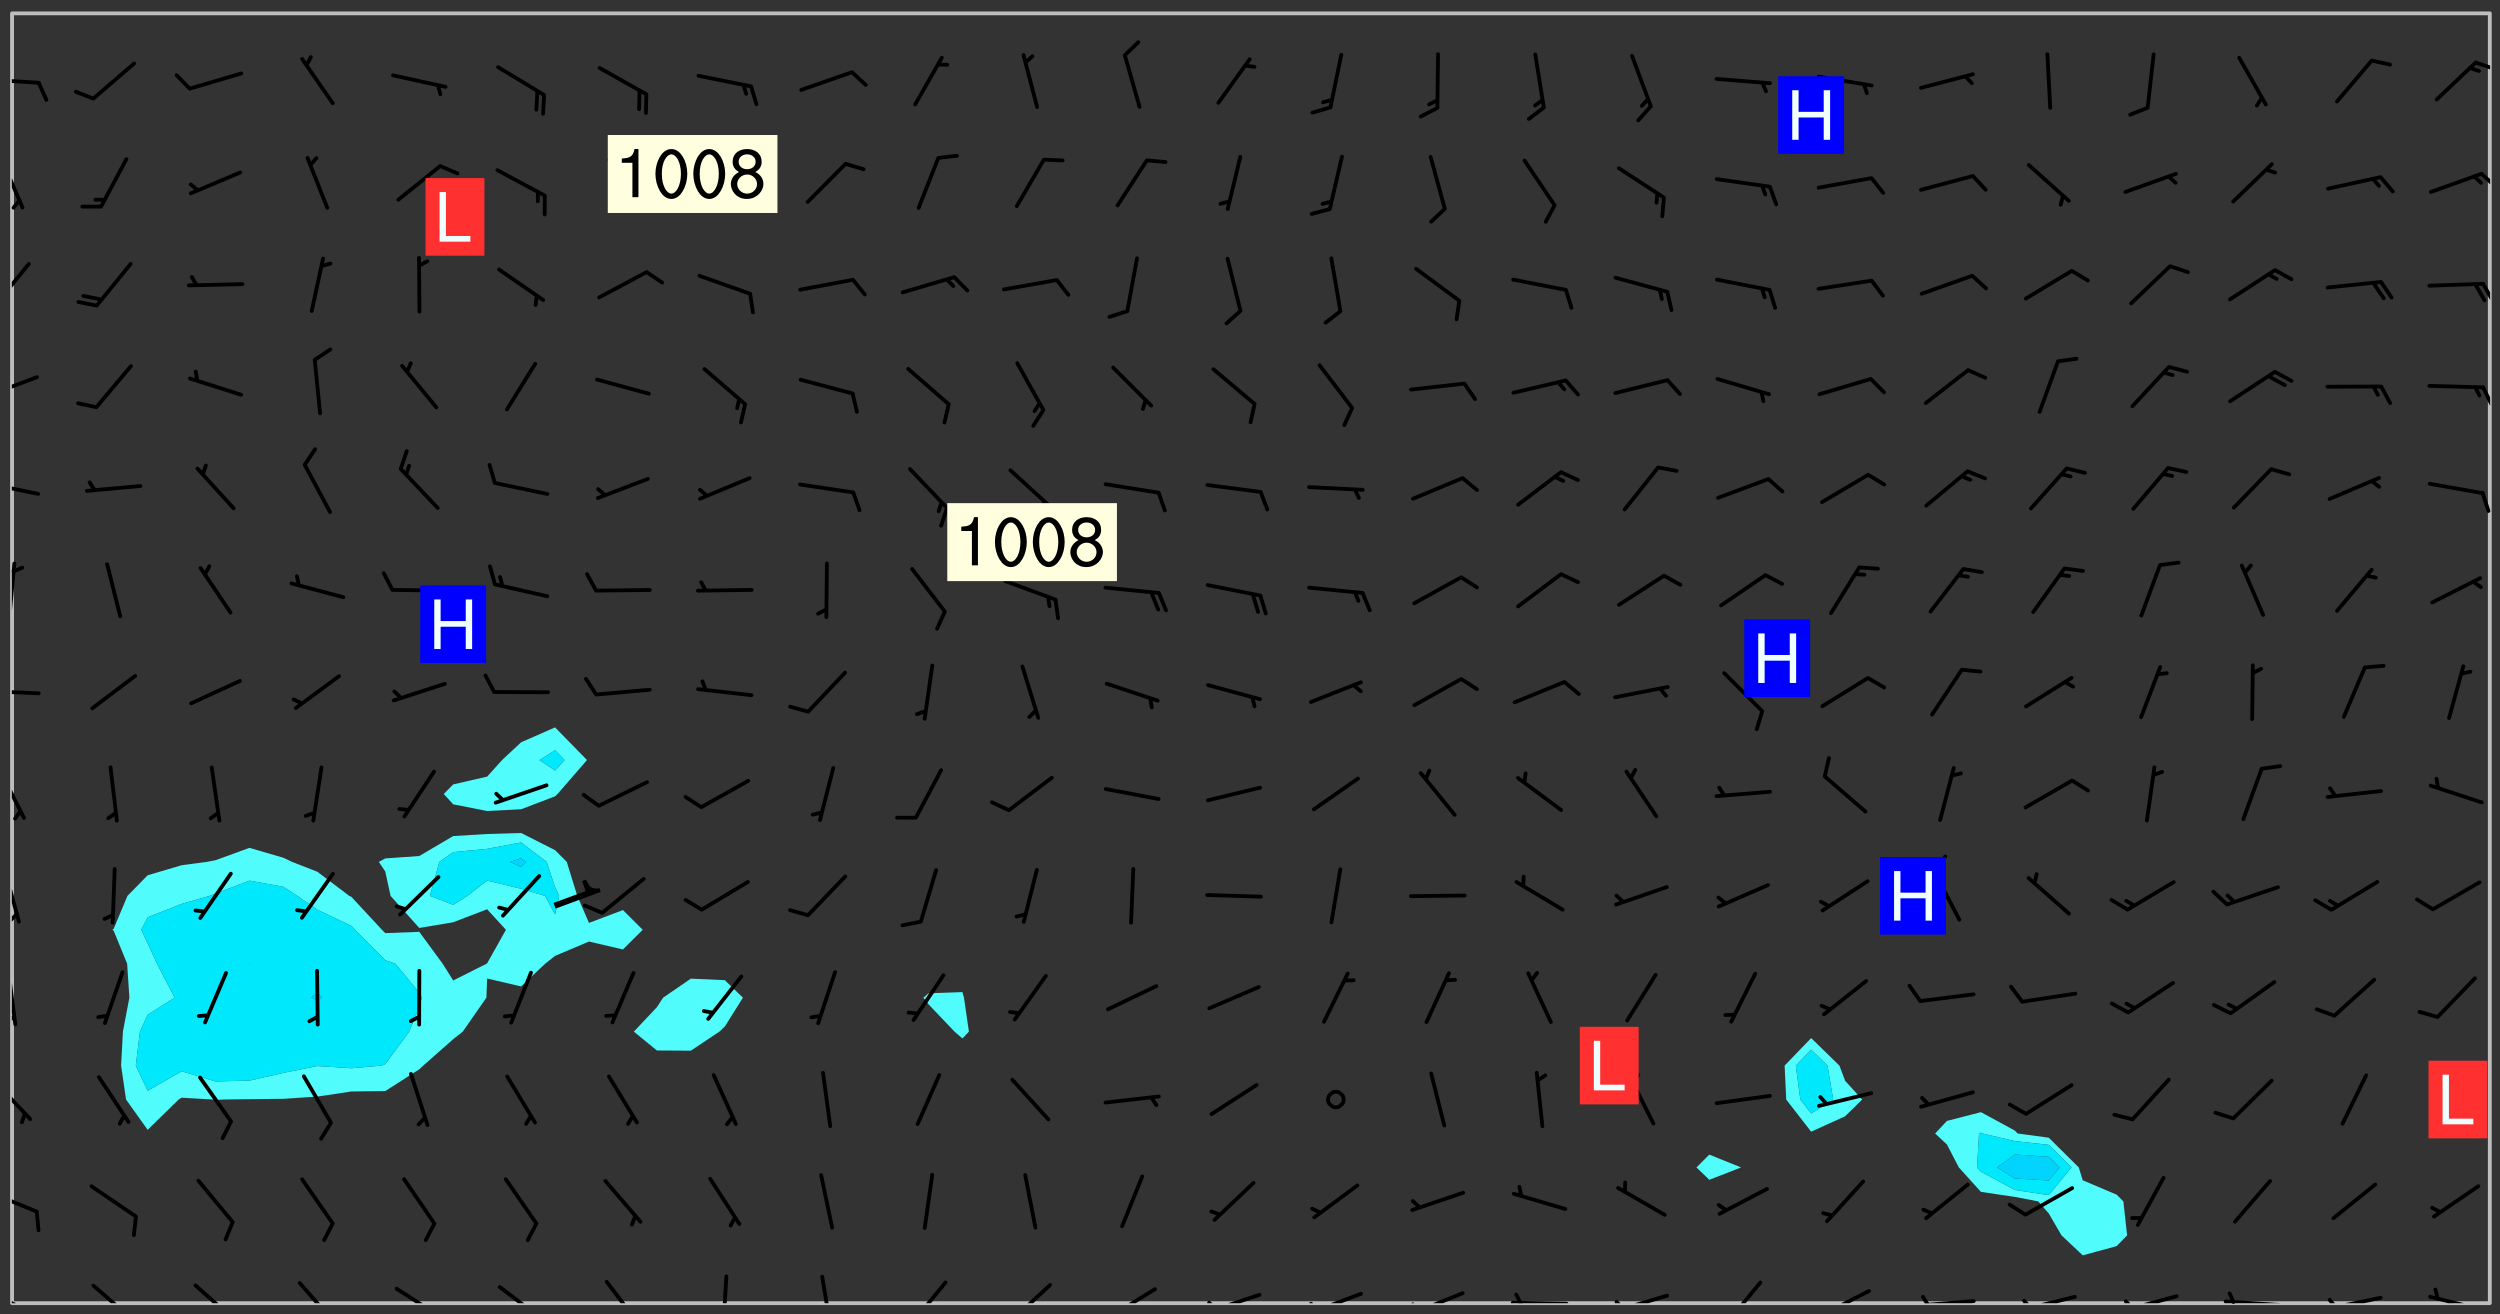 <svg xmlns="http://www.w3.org/2000/svg" role="img" xmlns:xlink="http://www.w3.org/1999/xlink" viewBox="142.45 309.95 326.84 171.84"><rect x="142.45" y="309.95" width="326.84" height="171.84" fill="#333333" stroke="none"/><defs><clipPath id="clip2"><path d="M 144 311.672 L 145 311.672 L 145 480.328 L 144 480.328 Z M 144 311.672"/></clipPath><clipPath id="clip3"><path d="M 144 311.672 L 468 311.672 L 468 480.328 L 144 480.328 Z M 144 311.672"/></clipPath><clipPath id="clip4"><path d="M 467 311.672 L 468 311.672 L 468 480.328 L 467 480.328 Z M 467 311.672"/></clipPath><clipPath id="clip5"><path d="M 144 478 L 148 478 L 148 480.328 L 144 480.328 Z M 144 478"/></clipPath><clipPath id="clip6"><path d="M 154 477 L 161 477 L 161 480.328 L 154 480.328 Z M 154 477"/></clipPath><clipPath id="clip7"><path d="M 167 477 L 174 477 L 174 480.328 L 167 480.328 Z M 167 477"/></clipPath><clipPath id="clip8"><path d="M 181 477 L 187 477 L 187 480.328 L 181 480.328 Z M 181 477"/></clipPath><clipPath id="clip9"><path d="M 194 478 L 201 478 L 201 480.328 L 194 480.328 Z M 194 478"/></clipPath><clipPath id="clip10"><path d="M 207 477 L 214 477 L 214 480.328 L 207 480.328 Z M 207 477"/></clipPath><clipPath id="clip11"><path d="M 221 477 L 227 477 L 227 480.328 L 221 480.328 Z M 221 477"/></clipPath><clipPath id="clip12"><path d="M 236 476 L 238 476 L 238 480.328 L 236 480.328 Z M 236 476"/></clipPath><clipPath id="clip13"><path d="M 249 476 L 252 476 L 252 480.328 L 249 480.328 Z M 249 476"/></clipPath><clipPath id="clip14"><path d="M 261 477 L 267 477 L 267 480.328 L 261 480.328 Z M 261 477"/></clipPath><clipPath id="clip15"><path d="M 274 477 L 280 477 L 280 480.328 L 274 480.328 Z M 274 477"/></clipPath><clipPath id="clip16"><path d="M 287 478 L 294 478 L 294 480.328 L 287 480.328 Z M 287 478"/></clipPath><clipPath id="clip17"><path d="M 287 480 L 289 480 L 289 480.328 L 287 480.328 Z M 287 480"/></clipPath><clipPath id="clip18"><path d="M 300 478 L 308 478 L 308 480.328 L 300 480.328 Z M 300 478"/></clipPath><clipPath id="clip19"><path d="M 300 480 L 302 480 L 302 480.328 L 300 480.328 Z M 300 480"/></clipPath><clipPath id="clip20"><path d="M 313 478 L 321 478 L 321 480.328 L 313 480.328 Z M 313 478"/></clipPath><clipPath id="clip21"><path d="M 313 480 L 316 480 L 316 480.328 L 313 480.328 Z M 313 480"/></clipPath><clipPath id="clip22"><path d="M 326 478 L 334 478 L 334 480.328 L 326 480.328 Z M 326 478"/></clipPath><clipPath id="clip23"><path d="M 326 480 L 329 480 L 329 480.328 L 326 480.328 Z M 326 480"/></clipPath><clipPath id="clip24"><path d="M 339 480 L 348 480 L 348 480.328 L 339 480.328 Z M 339 480"/></clipPath><clipPath id="clip25"><path d="M 340 478 L 342 478 L 342 480.328 L 340 480.328 Z M 340 478"/></clipPath><clipPath id="clip26"><path d="M 353 479 L 361 479 L 361 480.328 L 353 480.328 Z M 353 479"/></clipPath><clipPath id="clip27"><path d="M 353 479 L 355 479 L 355 480.328 L 353 480.328 Z M 353 479"/></clipPath><clipPath id="clip28"><path d="M 367 477 L 373 477 L 373 480.328 L 367 480.328 Z M 367 477"/></clipPath><clipPath id="clip29"><path d="M 380 478 L 388 478 L 388 480.328 L 380 480.328 Z M 380 478"/></clipPath><clipPath id="clip30"><path d="M 380 480 L 382 480 L 382 480.328 L 380 480.328 Z M 380 480"/></clipPath><clipPath id="clip31"><path d="M 393 479 L 401 479 L 401 480.328 L 393 480.328 Z M 393 479"/></clipPath><clipPath id="clip32"><path d="M 393 479 L 395 479 L 395 480.328 L 393 480.328 Z M 393 479"/></clipPath><clipPath id="clip33"><path d="M 406 479 L 414 479 L 414 480.328 L 406 480.328 Z M 406 479"/></clipPath><clipPath id="clip34"><path d="M 406 479 L 409 479 L 409 480.328 L 406 480.328 Z M 406 479"/></clipPath><clipPath id="clip35"><path d="M 419 479 L 428 479 L 428 480.328 L 419 480.328 Z M 419 479"/></clipPath><clipPath id="clip36"><path d="M 420 479 L 422 479 L 422 480.328 L 420 480.328 Z M 420 479"/></clipPath><clipPath id="clip37"><path d="M 433 479 L 441 479 L 441 480.328 L 433 480.328 Z M 433 479"/></clipPath><clipPath id="clip38"><path d="M 433 478 L 435 478 L 435 480.328 L 433 480.328 Z M 433 478"/></clipPath><clipPath id="clip39"><path d="M 446 479 L 454 479 L 454 480.328 L 446 480.328 Z M 446 479"/></clipPath><clipPath id="clip40"><path d="M 446 479 L 449 479 L 449 480.328 L 446 480.328 Z M 446 479"/></clipPath><clipPath id="clip41"><path d="M 459 479 L 468 479 L 468 480.328 L 459 480.328 Z M 459 479"/></clipPath><clipPath id="clip42"><path d="M 144 465 L 148 465 L 148 469 L 144 469 Z M 144 465"/></clipPath><clipPath id="clip43"><path d="M 144 450 L 147 450 L 147 457 L 144 457 Z M 144 450"/></clipPath><clipPath id="clip44"><path d="M 144 436 L 145 436 L 145 445 L 144 445 Z M 144 436"/></clipPath><clipPath id="clip45"><path d="M 144 442 L 145 442 L 145 444 L 144 444 Z M 144 442"/></clipPath><clipPath id="clip46"><path d="M 144 423 L 146 423 L 146 431 L 144 431 Z M 144 423"/></clipPath><clipPath id="clip47"><path d="M 144 429 L 145 429 L 145 431 L 144 431 Z M 144 429"/></clipPath><clipPath id="clip48"><path d="M 144 410 L 146 410 L 146 418 L 144 418 Z M 144 410"/></clipPath><clipPath id="clip49"><path d="M 144 400 L 148 400 L 148 401 L 144 401 Z M 144 400"/></clipPath><clipPath id="clip50"><path d="M 144 383 L 145 383 L 145 391 L 144 391 Z M 144 383"/></clipPath><clipPath id="clip51"><path d="M 144 383 L 146 383 L 146 385 L 144 385 Z M 144 383"/></clipPath><clipPath id="clip52"><path d="M 144 372 L 148 372 L 148 375 L 144 375 Z M 144 372"/></clipPath><clipPath id="clip53"><path d="M 466 374 L 468 374 L 468 378 L 466 378 Z M 466 374"/></clipPath><clipPath id="clip54"><path d="M 144 359 L 148 359 L 148 362 L 144 362 Z M 144 359"/></clipPath><clipPath id="clip55"><path d="M 466 360 L 468 360 L 468 364 L 466 364 Z M 466 360"/></clipPath><clipPath id="clip56"><path d="M 144 344 L 147 344 L 147 351 L 144 351 Z M 144 344"/></clipPath><clipPath id="clip57"><path d="M 466 346 L 468 346 L 468 350 L 466 350 Z M 466 346"/></clipPath><clipPath id="clip58"><path d="M 144 330 L 146 330 L 146 338 L 144 338 Z M 144 330"/></clipPath><clipPath id="clip59"><path d="M 144 335 L 146 335 L 146 338 L 144 338 Z M 144 335"/></clipPath><clipPath id="clip60"><path d="M 466 332 L 468 332 L 468 335 L 466 335 Z M 466 332"/></clipPath><clipPath id="clip61"><path d="M 144 320 L 148 320 L 148 322 L 144 322 Z M 144 320"/></clipPath><clipPath id="clip62"><path d="M 465 317 L 468 317 L 468 320 L 465 320 Z M 465 317"/></clipPath><g id="surface396" clip-path="url(#clip1)"><path fill="#fff" fill-opacity="0" fill-rule="evenodd" d="M 0 0 L 1000 0 L 1000 1000 L 0 1000 Z M 0 0"/><path fill="#d3d3d3" fill-opacity="0" fill-rule="evenodd" d="M162.152 355.867L161.918 356.16 161.977 356.395 162.094 356.566 162.27 356.801 162.562 357.148 162.676 357.207 162.793 357.035 162.852 356.801 163.027 356.625 163.492 356.449 164.191 356.449 164.426 356.742 164.715 357.559 164.773 357.734 164.949 357.965 165.301 358.199 166 358.898 166.172 359.074 166.406 359.422 166.641 359.832 166.93 360.414 167.34 360.879 167.57 361.113 167.805 361.289 167.922 361.52 168.098 361.812 168.27 362.977 168.27 363.211 168.328 363.5 168.387 363.617 168.504 363.734 168.852 364.145 168.969 364.316 169.145 364.492 169.32 364.727 169.438 364.898 169.609 365.25 169.668 365.484 169.902 365.891 170.137 365.832 169.961 366.008 169.902 366.938 169.32 366.938 169.086 366.824 168.738 366.938 168.621 367.055 168.562 367.348 168.504 367.523 168.387 367.695 167.922 367.988 167.863 368.223 167.805 368.336 167.805 368.98 167.863 369.152 167.863 369.562 167.922 369.621 167.922 370.027 167.98 370.434 168.098 370.609 168.156 370.668 168.387 371.309 168.328 371.602 168.328 372.301 168.27 372.883 168.27 373.117 168.211 373.348 168.156 373.699 168.156 375.621 168.211 375.738 168.637 375.738 168.27 375.855 168.246 376.207 169.137 377.375 170.879 377.914 172.219 378.273 172.219 378.812 172.309 379.621 172.844 380.336 174.363 380.605 175.254 380.52 175.344 381.684 175.879 381.863 177.039 381.684 179.094 380.699 180.254 380.336 182.133 380.16 183.828 379.98 183.648 380.699 182.133 380.785 180.883 380.875 180.078 381.145 179.004 381.953 179.273 382.672 179.809 383.57 179.629 384.195 179.363 385.004 179.629 386.082 180.254 386.98 181.059 387.16 182.309 386.98 182.043 387.703 182.141 388.207 182.195 388.5 182.195 388.672 182.254 388.965 182.254 389.371 182.43 389.488 182.781 389.605 183.188 389.605 183.48 389.43 183.594 389.312 183.652 389.195 183.77 388.965 183.828 388.789 184.18 388.324 184.41 388.148 184.586 388.09 184.762 388.148 184.82 388.324 184.938 389.312 184.992 389.781 185.051 389.953 185.168 390.188 185.344 390.246 186.16 390.305 186.449 390.305 186.566 390.539 186.625 390.945 186.684 391.297 186.684 392.402 186.801 392.695 186.918 393.043 187.207 393.742 187.383 394.094 187.965 394.848 188.316 395.023 188.488 395.082 188.957 395.316 189.598 395.781 189.945 396.016 190.238 396.191 190.531 396.246 190.762 396.309 191.578 396.656 191.871 396.832 191.984 397.004 192.336 397.355 192.453 397.531 192.977 398.172 192.977 398.461 193.035 398.812 193.035 399.16 193.094 399.512 193.152 399.801 193.27 399.859 193.441 399.918 193.617 399.918 194.199 400.152 194.375 400.27 194.551 400.559 194.727 400.793 194.84 401.027 195.133 401.258 195.25 401.375 195.25 401.785 195.309 401.84 195.598 402.074 195.832 402.191 195.891 402.309 196.008 402.48 196.066 402.598 196.297 402.832 196.355 403.008 196.59 403.066 196.707 403.125 196.59 403.238 196.531 403.355 196.531 403.473 196.414 403.766 196.297 404.055 196.297 404.637 196.473 404.754 196.59 404.812 196.648 404.93 196.766 405.047 196.879 405.105 197.055 405.453 197.113 405.805 197.172 406.211 197.172 406.387 197.113 406.562 196.996 407.262 196.996 407.434 197.113 407.609 197.406 407.902 197.812 407.902 197.988 408.02 198.105 408.191 198.223 408.484 198.223 408.719 197.695 408.719 197.465 408.484 197.23 408.484 197.055 408.543 196.996 409.242 197.055 409.59 197.172 409.766 197.348 410.176 197.465 410.406 197.754 410.875 197.93 410.93 198.453 410.93 198.688 410.988 199.445 411.629 199.504 411.922 199.504 412.156 199.562 412.215 199.793 412.562 199.793 412.914 199.676 413.086 199.676 413.379 199.969 413.668 200.262 413.844 200.434 413.902 200.727 414.078 201.02 414.195 201.602 414.602 201.891 414.836 202.184 415.012 202.402 415.172 202.418 415.184 202.648 415.359 203.289 415.883 203.465 416.117 203.582 416.293 203.758 416.469 203.871 416.641 203.871 417.281 203.988 417.457 204.457 417.574 205.039 417.691 205.273 417.75 205.504 417.863 205.797 417.98 205.91 418.039 206.496 418.391 206.785 418.562 206.961 418.625 207.137 418.68 207.312 418.738 208.012 419.09 208.301 419.266 208.535 419.32 208.824 419.496 209.059 419.613 209.699 420.02 209.992 420.137 210.164 420.195 210.398 420.254 210.809 420.312 211.039 420.371 211.273 420.488 211.332 420.66 210.922 420.836 211.391 420.895 211.449 421.188 211.562 421.422 211.738 421.477 211.973 421.535 212.148 421.594 212.555 421.711 213.195 421.945 213.312 422.117 213.371 422.352 213.371 422.527 213.312 422.645 213.254 423.051 213.488 423.285 213.605 423.344 213.953 423.461 214.594 423.691 214.77 423.809 215.059 423.926 215.234 424.102 215.469 424.566 216.051 425.672 216.227 425.848 216.574 426.023 216.75 426.141 217.102 426.258 218.148 426.781 218.383 426.84 218.848 426.953 219.141 427.012 219.605 427.188 220.363 427.77 220.598 428.004 220.945 428.469 221.121 428.645 221.41 428.879 222.227 429.578 222.52 429.754 222.809 430.043 223.102 430.219 223.395 430.508 224.09 431.148 224.266 431.324 224.559 431.559 224.848 431.793 225.316 432.082 225.957 432.664 226.305 432.898 226.539 433.191 226.887 433.539 227.238 434.004 228.172 434.996 228.52 435.402 228.637 435.578 228.871 435.637 228.984 435.754 229.629 435.93 229.859 436.043 230.094 436.102 230.387 436.277 230.617 436.395 231.551 437.094 231.957 437.5 232.191 437.676 232.598 437.852 232.832 437.969 233.648 438.316 233.996 438.551 234.23 438.668 234.523 438.957 234.754 439.074 235.512 439.426 235.863 439.598 236.094 439.656 236.387 439.773 236.621 439.832 237.492 440.008 238.309 440.008 238.777 440.238 238.949 440.297 239.824 440.996 240.289 441.113 240.582 441.172 240.758 441.23 240.988 441.289 241.457 441.348 241.805 441.406 242.156 441.465 242.562 441.523 242.855 441.523 243.027 441.582 243.027 441.812 243.203 441.988 243.496 441.988 243.844 442.047 244.195 442.105 244.895 442.223 245.535 442.223 246 441.988 246.293 441.812 246.465 441.695 246.875 441.523 247.164 441.348 248.098 440.883 248.566 440.59 249.09 440.297 249.555 440.125 250.02 439.949 251.07 439.484 251.359 439.367 251.77 439.25 252.059 439.133 252.586 438.957 254.102 438.258 254.684 437.91 254.973 437.852 255.266 437.793 255.613 437.676 256.488 437.445 256.84 437.328 256.953 437.328 257.188 437.27 258.062 437.035 258.297 436.977 259.109 436.977 259.461 436.918 260.277 436.801 260.449 436.742 260.801 436.688 261.094 436.629 261.324 436.57 262.141 436.395 262.316 436.336 262.664 436.336 262.898 436.277 263.363 436.16 264.121 435.988 264.355 435.93 264.703 435.93 265.113 435.812 265.402 435.754 266.688 435.695 266.977 435.695 267.387 435.637 267.617 435.578 267.793 435.578 268.668 435.461 269.074 435.461 269.484 435.344 269.832 435.344 270.184 435.23 271.055 435.172 272.805 435.172 273.852 435.461 274.262 435.578 274.551 435.695 274.902 435.812 275.191 435.93 276.242 436.102 276.531 436.16 276.824 436.16 277.117 436.219 277.289 436.277 277.699 436.336 277.871 436.395 277.988 436.453 278.105 436.453 278.223 436.512 278.574 436.57 278.688 436.57 279.098 436.637 281.02 437.031 282.945 437.426 284.465 437.875 286.16 438.594 288.305 439.398 289.91 438.68 291.34 437.875 292.5 436.797 293.75 436.348 296.785 435.629 298.66 435.27 300.805 433.922 303.039 432.668 305.539 431.41 307.234 430.961 309.02 430.781 310.18 430.512 310.805 431.051 312.145 430.781 312.859 429.793 313.844 428.449 314.289 428.27 315.094 427.91 316.969 427.371 318.754 426.922 320.004 426.652 321.164 426.562 322.863 426.473 324.824 426.203 326.074 426.113 326.613 426.113 327.238 426.023 328.129 426.023 330.273 425.844 332.684 425.664 335.273 425.574 336.969 425.754 338.578 425.844 340.008 426.203 341.168 426.922 343.043 427.91 344.203 429.438 344.469 430.152 345.098 430.242 345.453 431.141 345.988 431.68 346.523 433.207 347.598 433.566 348.133 433.566 347.328 434.102 347.418 435.809 348.133 438.504 349.023 439.309 349.918 440.297 350.633 441.555 352.418 442.094 353.938 441.914 354.293 443.258 355.902 442.453 356.883 441.914 357.152 442.184 357.469 441.969 357.688 441.824 358.488 442.273 358.938 441.914 359.293 441.914 359.828 441.645 360.367 440.926 360.902 440.656 361.527 439.668 362.688 440.117 363.527 440.488 364.922 441.105 366.617 440.926 368.223 440.926 370.008 441.016 370.188 439.309 370.723 437.965 371.527 438.234 372.02 439.082 372.422 439.488 372.332 440.027 372.332 440.387 373.047 440.836 373.758 440.566 375.188 440.566 375.547 441.555 375.992 442.812 376.707 444.156 377.957 444.785 379.652 445.414 380.367 445.234 380.547 444.695 381.527 444.605 381.977 444.965 382.062 446.223 381.797 446.852 381.262 447.031 381.262 447.57 381.977 448.555 382.242 449.094 383.227 450.082 384.027 451.16 383.762 451.52 383.672 452.418 383.047 454.75 382.691 456.816 382.602 458.609 382.422 459.328 382.332 459.867 382.332 461.305 381.352 463.188 380.992 464.895 380.457 465.793 379.652 466.961 379.387 467.5 381.441 468.754 381.527 469.113 381.172 469.652 381.082 469.473 381.082 470.281 381.172 471.719 380.727 472.434 379.652 472.527 379.387 473.242 379.922 474.141 380.727 474.859 381.887 475.668 383.227 475.938 383.672 476.297 383.316 476.746 381.527 476.656 380.277 476.207 379.562 475.488 378.938 475.398 378.762 478.988 378.574 480.297 467.934 480.297 467.934 311.703 412.664 311.703 412.664 360.785 413.426 360.91 416.715 361.453 418.738 364.289 418.738 367.043 421.09 367.375 423.438 367.707 427.488 367.707 426.109 371.867 424.086 372.574 422.062 373.277 421.52 373.621 418.926 375.238 418.738 375.355 416.715 373.277 415.984 370.535 413.312 368.457 411.938 364.957 411.871 364.875 409.914 362.203 412.664 360.785 412.664 311.703 294.422 311.703 294.422 403.117 294.539 403.148 294.672 403.16 294.746 403.234 294.852 403.281 294.941 403.34 295.027 403.398 295.117 403.457 295.414 403.754 295.473 403.844 295.504 403.961 295.531 404.078 295.547 404.215 295.516 404.332 295.457 404.422 295.398 404.508 295.355 404.613 295.309 404.715 295.281 404.836 295.281 404.98 295.457 405.25 295.605 405.398 295.68 405.484 295.754 405.559 295.797 405.664 295.859 405.754 295.918 405.84 295.961 405.945 296.02 406.035 296.066 406.137 296.109 406.242 296.168 406.328 296.285 406.508 296.359 406.582 296.422 406.668 296.48 406.758 296.523 406.863 296.582 406.953 296.641 407.039 296.703 407.129 296.762 407.219 296.805 407.32 296.922 407.5 296.996 407.574 297.055 407.66 297.129 407.734 297.219 407.793 297.324 407.84 297.473 407.84 297.605 407.824 297.738 407.84 297.84 407.793 297.914 407.719 297.961 407.617 297.945 407.484 297.945 407.336 297.898 407.23 297.871 407.113 297.824 407.012 297.797 406.891 297.754 406.789 297.691 406.699 297.648 406.598 297.605 406.492 297.574 406.375 297.559 406.242 297.547 406.105 297.633 406.047 297.691 405.961 297.812 405.93 297.855 406.035 297.871 406.168 297.871 406.285 297.93 406.387 297.988 406.477 298.078 406.535 298.227 406.684 298.285 406.773 298.328 406.879 298.316 406.98 298.402 407.039 298.508 407.086 298.594 407.145 298.684 407.203 298.758 407.277 298.641 407.305 298.535 407.352 298.449 407.41 298.375 407.484 298.316 407.574 298.254 407.66 298.227 407.781 298.18 407.883 298.137 407.988 298.105 408.105 298.094 408.238 298.078 408.371 298.078 408.52 298.105 408.637 298.152 408.742 298.195 408.844 298.254 408.934 298.328 409.008 298.418 409.066 298.492 409.141 298.582 409.199 298.641 409.289 298.684 409.395 298.73 409.496 298.848 409.527 298.98 409.543 299.129 409.543 299.246 409.512 299.352 409.555 299.395 409.66 299.441 409.762 299.469 409.883 299.5 410 299.527 410.117 299.559 410.238 299.586 410.355 299.691 410.398 299.793 410.445 299.926 410.43 300.074 410.578 300.137 410.664 300.211 410.738 300.281 410.812 300.371 410.875 300.477 410.918 300.578 410.961 300.695 410.992 300.832 411.008 300.949 410.977 301.023 410.902 301.051 410.785 301.039 410.652 301.008 410.531 300.98 410.414 301.023 410.309 301.141 410.309 301.23 410.371 301.348 410.398 301.496 410.398 301.629 410.414 301.777 410.414 301.91 410.43 302.043 410.414 302.191 410.414 302.324 410.398 302.457 410.387 302.594 410.398 302.711 410.371 302.844 410.355 303.035 410.297 302.977 410.473 302.961 410.605 302.934 410.727 302.918 410.859 302.859 410.945 302.727 410.961 302.621 411.008 302.516 411.051 302.398 411.082 302.281 411.109 302.016 411.141 301.867 411.141 301.734 411.156 301.66 411.23 301.719 411.316 301.867 411.465 301.984 411.645 302.059 411.715 302.148 411.777 302.238 411.836 302.324 411.895 302.414 411.953 302.516 411.996 302.621 412.059 302.727 412.102 302.812 412.16 302.918 412.207 303.02 412.25 303.199 412.367 303.258 412.457 303.215 412.559 303.168 412.664 303.184 412.797 303.406 413.02 303.465 413.109 303.508 413.211 303.539 413.332 303.582 413.434 303.598 413.566 303.629 413.684 303.641 413.82 303.672 413.938 303.82 414.086 303.922 414.129 304.027 414.172 304.145 414.203 304.277 414.219 304.414 414.234 304.531 414.234 304.648 414.203 304.738 414.145 304.781 414.039 304.828 413.938 304.871 413.832 304.902 413.715 304.914 413.582 304.914 413.434 304.902 413.301 304.887 413.168 304.855 413.051 304.812 412.945 304.766 412.84 304.723 412.738 304.68 412.633 304.664 412.5 304.68 412.367 304.707 412.25 304.738 412.133 304.766 412.012 304.812 411.91 304.902 411.852 304.988 411.789 305.062 411.715 305.152 411.656 305.375 411.434 305.434 411.348 305.508 411.273 305.625 411.094 305.684 411.008 305.684 410.859 305.609 410.785 305.508 410.738 305.402 410.695 305.301 410.652 305.242 410.562 305.195 410.457 305.168 410.34 305.258 410.281 305.375 410.25 305.477 410.207 305.656 410.09 305.805 409.941 305.816 409.809 305.805 409.703 305.715 409.645 305.582 409.66 305.434 409.66 305.301 409.676 305.168 409.66 305.047 409.629 304.961 409.57 304.887 409.496 304.828 409.406 304.766 409.32 304.648 409.141 304.59 409.055 304.621 408.934 304.707 408.875 304.828 408.844 304.887 408.758 304.887 408.637 304.855 408.52 304.797 408.43 304.738 408.344 304.691 408.238 304.664 408.121 304.648 407.988 304.707 407.898 304.781 407.824 304.871 407.766 304.988 407.586 305.062 407.512 305.121 407.426 305.27 407.277 305.391 407.246 305.523 407.23 305.656 407.246 305.73 407.32 305.773 407.426 305.789 407.559 305.758 407.676 305.641 407.707 305.508 407.719 305.359 407.867 305.316 407.973 305.27 408.074 305.242 408.195 305.211 408.312 305.211 408.461 305.242 408.578 305.285 408.684 305.344 408.773 305.418 408.844 305.492 408.918 305.609 408.949 305.73 408.977 305.848 408.949 305.98 408.934 306.098 408.934 306.188 408.992 306.262 409.066 306.309 409.172 306.367 409.258 306.469 409.305 306.602 409.32 306.707 409.363 306.793 409.422 306.781 409.527 306.707 409.602 306.527 409.719 306.469 409.809 306.379 409.867 306.309 409.941 306.234 410.016 306.172 410.105 306.145 410.223 306.129 410.355 306.145 410.488 306.129 410.621 306.129 410.77 306.145 410.902 306.172 411.02 306.203 411.141 306.277 411.215 306.367 411.273 306.453 411.332 306.543 411.391 306.66 411.422 306.66 411.508 306.559 411.555 306.469 411.613 306.203 411.645 306.086 411.672 305.938 411.672 305.832 411.715 305.73 411.762 305.672 411.852 305.609 412.086 305.598 412.219 305.566 412.34 305.551 412.473 305.551 412.766 305.539 412.898 305.551 413.035 305.566 413.168 305.699 413.184 305.832 413.195 305.953 413.227 306.039 413.285 306.113 413.359 306.16 413.465 306.203 413.566 306.219 413.699 306.219 414.145 306.203 414.277 306.203 414.723 306.234 414.988 306.262 415.105 306.277 415.238 306.309 415.355 306.395 415.566 306.426 415.832 306.426 415.98 306.395 416.098 306.367 416.215 306.336 416.336 306.309 416.453 306.277 416.57 306.246 416.691 306.234 416.824 306.219 416.957 306.309 417.016 306.426 416.984 306.527 417 306.574 417.105 306.543 417.371 306.543 417.812 306.5 417.918 306.453 418.023 306.41 418.125 306.367 418.23 306.309 418.316 306.277 418.438 306.234 418.555 306.203 418.672 306.188 418.805 306.203 418.938 306.262 419.027 306.367 419.074 306.453 419.133 306.512 419.219 306.5 419.355 306.469 419.473 306.426 419.574 306.426 420.02 306.41 420.152 306.41 420.301 306.379 420.418 306.336 420.523 306.309 420.641 306.262 420.746 306.219 420.848 306.188 420.969 306.16 421.086 306.129 421.219 306.098 421.336 306.07 421.453 306.027 421.559 305.996 421.676 305.965 421.797 305.953 421.93 305.938 422.062 305.938 422.359 305.965 422.477 305.965 422.625 306.012 423.023 306.039 423.141 306.098 423.23 306.219 423.262 306.367 423.262 306.5 423.246 306.559 423.336 306.559 423.453 306.5 423.543 306.41 423.602 306.309 423.645 306.203 423.691 306.113 423.75 306.027 423.809 305.891 423.824 305.773 423.793 305.641 423.777 305.539 423.824 305.477 423.91 305.465 424.047 305.449 424.18 305.418 424.297 305.391 424.414 305.375 424.547 305.344 424.668 305.344 424.965 305.359 425.098 305.391 425.215 305.391 425.363 305.402 425.496 305.402 425.645 305.375 425.762 305.328 425.863 305.301 425.984 305.27 426.102 305.211 426.191 305.137 426.266 305.035 426.309 304.93 426.355 304.812 426.383 304.691 426.414 304.59 426.367 304.648 426.281 304.754 426.234 304.781 426.117 304.812 426 304.84 425.879 304.871 425.762 304.871 425.613 304.887 425.48 304.855 425.363 304.812 425.258 304.707 425.273 304.633 425.348 304.531 425.391 304.441 425.453 304.367 425.527 304.324 425.629 304.309 425.762 304.277 425.879 304.25 426 304.219 426.117 304.191 426.234 304.16 426.355 304.133 426.473 304.102 426.59 304.059 426.695 303.969 426.754 303.879 426.754 303.762 426.723 303.73 426.637 303.746 426.5 303.715 426.383 303.715 426.234 303.703 426.102 303.703 425.953 303.641 425.719 303.613 425.598 303.57 425.496 303.523 425.391 303.465 425.305 303.406 425.215 303.363 425.109 303.301 425.023 303.152 424.875 303.082 424.801 302.977 424.754 302.871 424.711 302.77 424.668 302.473 424.371 302.383 424.297 302.297 424.238 302.191 424.195 302.102 424.133 302.016 424.074 301.91 424.031 301.82 423.973 301.734 423.91 301.66 423.84 301.555 423.793 301.469 423.734 301.363 423.691 301.273 423.629 301.172 423.586 301.066 423.543 300.98 423.484 300.875 423.438 300.77 423.395 300.668 423.348 300.578 423.289 300.477 423.246 300.371 423.203 300.281 423.141 300.164 423.113 300.031 423.098 299.898 423.113 299.75 423.113 299.617 423.129 299.5 423.098 299.41 423.039 299.336 422.965 299.246 422.906 299.145 422.859 298.996 422.859 298.875 422.832 298.773 422.789 298.699 422.715 298.582 422.535 298.492 422.477 298.391 422.434 298.301 422.371 298.195 422.328 298.105 422.27 298.02 422.211 297.914 422.164 297.855 422.078 297.797 421.988 297.754 421.883 297.707 421.781 297.633 421.707 297.547 421.648 297.473 421.574 297.383 421.516 297.16 421.293 297.117 421.188 297.086 420.922 297.191 420.879 297.336 420.879 297.441 420.922 297.516 420.996 297.605 421.055 297.691 421.113 297.797 421.16 297.887 421.219 298.035 421.367 298.105 421.441 298.254 421.59 298.316 421.676 298.391 421.75 298.477 421.809 298.551 421.883 298.641 421.945 298.73 422.004 298.816 422.062 299.086 422.238 299.188 422.285 299.293 422.328 299.395 422.371 299.441 422.297 299.5 422.211 299.574 422.137 299.645 422.062 299.75 422.105 299.824 422.18 299.883 422.27 299.926 422.371 299.973 422.477 300.016 422.582 300.137 422.609 300.254 422.582 300.328 422.492 300.371 422.387 300.43 422.297 300.504 422.223 300.609 422.18 300.727 422.152 300.859 422.164 300.949 422.223 301.098 422.371 301.156 422.461 301.199 422.566 301.246 422.668 301.289 422.773 301.332 422.875 301.438 422.922 301.543 422.965 301.676 422.98 301.762 422.922 301.82 422.832 301.895 422.758 302 422.715 302.117 422.742 302.223 422.789 302.324 422.832 302.43 422.875 302.531 422.922 302.711 423.039 302.711 423.156 302.695 423.289 302.711 423.422 302.727 423.559 302.785 423.645 302.887 423.691 303.008 423.719 303.125 423.75 303.273 423.75 303.391 423.719 303.449 423.629 303.629 423.512 303.688 423.422 303.762 423.348 303.82 423.262 303.938 423.082 304.117 422.965 304.234 422.996 304.324 423.055 304.367 423.129 304.352 423.262 304.352 423.379 304.441 423.438 304.59 423.438 304.723 423.422 304.855 423.41 305.121 423.379 305.227 423.336 305.344 423.305 305.465 423.277 305.539 423.203 305.609 423.129 305.672 423.039 305.656 422.934 305.609 422.832 305.508 422.789 305.402 422.773 305.285 422.801 305.02 422.832 304.871 422.832 304.797 422.758 304.707 422.699 304.59 422.668 304.473 422.641 304.34 422.625 304.191 422.625 304.059 422.641 303.762 422.641 303.656 422.594 303.508 422.445 303.465 422.344 303.406 422.254 303.629 422.031 303.715 421.973 303.82 421.93 303.938 421.898 304.07 421.883 304.203 421.898 304.34 421.914 304.441 421.957 304.574 421.945 304.664 421.883 304.766 421.84 304.828 421.75 304.781 421.648 304.691 421.59 304.574 421.559 304.473 421.516 304.414 421.426 304.352 421.336 304.352 421.219 304.367 421.086 304.473 421.039 304.547 420.969 304.547 420.848 304.457 420.789 304.426 420.672 304.516 420.613 304.59 420.539 304.633 420.434 304.691 420.344 304.738 420.242 304.754 420.109 304.754 419.961 304.707 419.855 304.664 419.754 304.574 419.695 304.441 419.68 304.34 419.637 304.203 419.621 304.086 419.59 303.641 419.59 303.508 419.574 303.375 419.562 303.242 419.547 303.125 419.516 302.977 419.516 302.844 419.5 302.711 419.488 302.445 419.457 302.324 419.414 302.238 419.355 302.164 419.281 302.164 419.133 302.176 419 302.281 418.953 302.383 418.91 302.516 418.895 302.668 418.895 302.801 418.879 303.094 418.879 303.215 418.91 303.316 418.953 303.406 419.012 303.641 419.074 303.762 419.027 303.852 418.969 303.953 418.926 304.086 418.91 304.191 418.953 304.293 419 304.426 419.012 304.547 418.984 304.691 418.984 304.812 418.953 304.93 418.926 305.035 418.879 305.109 418.805 305.195 418.746 305.344 418.598 305.402 418.512 305.449 418.406 305.477 418.289 305.492 418.184 305.391 418.141 305.301 418.082 305.184 418.051 305.078 418.008 304.988 417.945 304.914 417.859 304.84 417.785 304.738 417.742 304.633 417.695 304.531 417.652 304.473 417.562 304.426 417.461 304.34 417.25 304.277 417.164 304.219 417.074 304.145 417 304.059 416.941 303.789 416.941 303.672 416.973 303.582 417.031 303.48 417.074 303.348 417.09 303.242 417.074 303.215 416.957 303.152 416.867 303.035 416.836 302.934 416.793 302.785 416.645 302.754 416.527 302.738 416.422 302.812 416.348 302.992 416.23 303.109 416.203 303.227 416.172 303.363 416.188 303.465 416.23 303.57 416.273 303.672 416.32 303.777 416.363 303.895 416.395 304.027 416.41 304.145 416.438 304.277 416.453 304.383 416.438 304.473 416.379 304.398 416.305 304.293 416.262 304.219 416.188 304.145 416.098 303.996 415.949 303.91 415.891 303.82 415.832 303.746 415.758 303.656 415.699 303.555 415.652 303.434 415.625 303.332 415.578 303.227 415.535 303.109 415.504 303.008 415.461 302.887 415.43 302.738 415.43 302.621 415.461 302.516 415.504 302.43 415.566 302.25 415.684 302.164 415.742 302.074 415.801 301.969 415.848 301.883 415.906 301.777 415.949 301.676 415.992 301.57 416.039 301.496 416.113 301.438 416.203 301.379 416.289 301.332 416.395 301.273 416.48 301.199 416.555 301.066 416.543 300.949 416.512 300.832 416.512 300.758 416.586 300.668 416.645 300.594 416.719 300.504 416.777 300.418 416.836 300.312 416.883 300.211 416.926 300.074 416.941 299.973 416.898 299.824 416.75 299.719 416.703 299.633 416.703 299.527 416.75 299.426 416.793 299.305 416.824 299.188 416.793 299.113 416.719 299.113 416.602 299.145 416.48 299.219 416.41 299.277 416.32 299.352 416.246 299.469 416.215 299.574 416.172 299.867 416.172 300 416.156 300.137 416.141 300.238 416.098 300.328 416.039 300.43 415.992 300.52 415.934 300.652 415.922 300.742 415.98 300.875 415.992 300.965 415.934 301.051 415.875 301.156 415.832 301.246 415.773 301.332 415.711 301.422 415.652 301.57 415.504 301.629 415.418 301.688 415.328 301.793 415.285 301.926 415.27 302.043 415.297 302.164 415.328 302.223 415.27 302.281 415.18 302.312 414.914 302.34 414.797 302.445 414.809 302.578 414.824 302.68 414.781 302.77 414.723 302.828 414.633 302.902 414.559 302.961 414.469 303.008 414.367 303.02 414.234 303.008 414.102 302.961 413.996 302.812 413.848 302.754 413.758 302.695 413.672 302.652 413.566 302.652 413.121 302.668 412.988 302.668 412.84 302.68 412.707 302.621 412.648 302.531 412.707 302.43 412.664 302.25 412.547 302.164 412.488 302.102 412.398 302.043 412.309 301.969 412.234 301.883 412.176 301.762 412.207 301.66 412.219 301.555 412.266 301.469 412.324 301.363 412.367 301.215 412.516 301.125 412.574 301.039 412.633 300.949 412.695 300.844 412.738 300.711 412.754 300.711 412.633 300.816 412.59 300.934 412.559 301.008 412.488 301.051 412.383 301.051 412.234 301.023 412.117 300.875 411.969 300.742 411.953 300.594 411.953 300.477 411.984 300.371 412.027 300.27 412.07 300.18 412.133 300.062 412.16 299.988 412.086 300 411.953 299.957 411.852 299.914 411.746 299.824 411.688 299.707 411.715 299.586 411.746 299.469 411.777 299.367 411.82 299.246 411.852 299.145 411.895 299.039 411.938 298.949 411.996 298.848 412.012 298.848 411.895 298.863 411.762 298.805 411.672 298.73 411.715 298.582 411.863 298.523 411.953 298.449 412.027 298.402 412.133 298.359 412.234 298.285 412.309 298.227 412.398 298.152 412.473 298.094 412.559 298.02 412.633 297.93 412.695 297.855 412.766 297.781 412.84 297.68 412.855 297.547 412.871 297.441 412.828 297.441 412.707 297.59 412.559 297.633 412.457 297.691 412.367 297.738 412.266 297.781 412.16 297.84 412.07 297.871 411.953 297.914 411.852 297.945 411.73 297.973 411.613 298.02 411.508 298.062 411.406 298.105 411.301 298.18 411.23 298.27 411.168 298.359 411.109 298.461 411.066 298.758 411.066 299.023 411.035 299.129 410.992 299.055 410.918 298.938 410.887 298.832 410.844 298.742 410.785 298.641 410.738 298.551 410.68 298.449 410.637 298.344 410.594 298.254 410.531 298.168 410.473 298.062 410.43 297.961 410.387 297.84 410.355 297.723 410.324 297.621 410.281 297.5 410.25 297.398 410.207 297.309 410.148 297.266 410.043 297.25 409.91 297.352 409.867 297.484 409.852 297.621 409.867 297.754 409.852 297.855 409.809 297.914 409.719 297.93 409.613 297.84 409.555 297.766 409.48 297.664 409.438 297.574 409.379 297.426 409.23 297.383 409.125 297.367 408.992 297.367 408.699 297.309 408.609 297.219 408.551 297.145 408.477 297.102 408.371 297.07 408.254 297.012 408.164 296.938 408.09 296.82 408.062 296.746 407.988 296.656 407.93 296.566 407.867 296.48 407.809 296.406 407.734 296.348 407.648 296.301 407.543 296.215 407.484 296.066 407.336 295.871 407.277 295.738 407.293 295.637 407.336 295.562 407.41 295.516 407.512 295.473 407.617 295.414 407.707 295.355 407.793 295.059 408.09 294.969 408.148 294.883 408.148 294.82 408.062 294.777 407.957 294.809 407.84 294.867 407.75 294.895 407.633 294.883 407.5 294.793 407.438 294.688 407.484 294.57 407.512 294.453 407.543 294.184 407.719 294.082 407.766 293.965 407.793 293.859 407.84 293.77 407.898 293.668 407.941 293.609 407.855 293.562 407.75 293.578 407.617 293.625 407.512 293.695 407.438 293.77 407.367 293.828 407.277 293.828 407.129 293.785 407.023 293.547 407.023 293.445 407.07 293.414 407.188 293.387 407.305 293.355 407.426 293.281 407.469 293.148 407.484 293.074 407.438 293.031 407.336 292.988 407.23 292.941 407.129 292.898 407.023 292.777 407.055 292.676 407.098 292.543 407.113 292.426 407.145 292.32 407.188 292.23 407.246 292.129 407.293 292.008 407.32 291.875 407.336 291.773 407.293 291.715 407.203 291.668 407.098 291.625 406.996 291.582 406.891 291.582 406.773 291.641 406.684 291.727 406.625 291.906 406.508 292.008 406.461 292.113 406.418 292.219 406.359 292.32 406.316 292.41 406.254 292.512 406.211 292.617 406.152 292.719 406.105 292.809 406.047 292.914 406.004 293.016 405.961 293.105 405.898 293.207 405.855 293.344 405.84 293.461 405.871 293.562 405.914 293.684 405.945 293.785 405.988 293.891 406.035 293.992 406.078 294.098 406.121 294.199 406.168 294.305 406.211 294.406 406.254 294.512 406.301 294.598 406.359 294.703 406.402 294.82 406.434 294.926 406.477 295.027 406.523 295.117 406.582 295.223 406.625 295.324 406.668 295.43 406.715 295.547 406.742 295.648 406.789 295.77 406.816 295.918 406.816 296.004 406.758 296.02 406.656 296.078 406.566 296.051 406.449 295.977 406.375 295.859 406.195 295.785 406.121 295.695 406.047 295.516 405.93 295.43 405.871 295.324 405.828 295.223 405.781 294.953 405.605 294.895 405.516 294.82 405.441 294.762 405.352 294.719 405.25 294.688 405.133 294.672 404.996 294.672 404.434 294.66 404.301 294.645 404.168 294.613 404.051 294.598 403.918 294.586 403.785 294.555 403.664 294.332 403.441 294.273 403.355 294.258 403.25 294.289 403.133 294.422 403.117 294.422 311.703 172.992 311.703 172.992 313.156 172.934 313.391 172.582 314.441 172.41 314.965 172.293 315.312 172.117 315.723 172 315.895 171.766 316.188 171.535 316.246 171.184 316.246 171.066 316.305 170.836 316.711 170.836 317.004 170.953 317.18 171.184 317.41 171.301 317.645 171.941 318.402 172.234 318.867 172.41 319.102 172.641 319.453 172.875 319.801 173.516 320.617 173.691 321.082 173.863 321.492 173.98 322.188 174.156 322.656 174.273 324.055 174.332 324.52 174.332 325.395 174.449 326.441 174.449 331.223 174.391 331.688 174.039 332.969 173.863 333.492 173.75 333.902 173.398 334.832 172.934 336 172.699 336.582 172.582 336.758 172.41 337.105 172.234 337.512 171.883 338.328 171.824 338.621 171.711 338.914 171.594 339.203 171.535 339.379 171.418 340.254 171.359 340.66 171.301 340.777 171.242 340.953 171.184 341.125 170.953 341.652 170.836 341.824 170.836 342.059 170.719 342.293 170.66 342.465 170.484 343.051 170.484 343.34 170.426 343.516 170.426 343.809 170.367 343.922 170.309 344.449 170.309 344.621 170.254 344.855 170.254 347.477 170.078 348.293 169.961 348.469 169.785 348.703 169.668 348.875 169.555 349.109 168.969 350.043 168.738 350.332 168.445 350.797 168.27 351.031 167.98 351.383 167.629 352.082 167.516 352.312 167.34 352.723 167.164 352.953 166.758 353.48 165.941 354.18 165.648 354.352 165.359 354.586 165.184 354.703 165.008 354.879 164.484 355.285 163.957 355.461 163.785 355.637 163.551 355.691 162.91 355.867 162.152 355.867M174.363 386.891L173.289 387.34 173.648 388.234 174.898 387.52 175.344 386.98 174.363 386.891"/><path fill="#d3d3d3" fill-opacity="0" fill-rule="evenodd" d="M201.508 416.598L200.613 416.598 201.062 417.227 202.043 417.586 202.848 417.496 203.293 416.508 203.117 416.598 202.402 416.242 201.508 416.598M356.129 475.668L356.07 475.145 356.07 474.852 356.184 474.559 356.242 474.328 356.711 473.859 356.824 473.859 356.941 473.746 357.059 473.688 357.234 473.688 357.469 473.629 357.816 473.629 358.051 473.688 358.168 473.746 358.398 473.918 358.457 474.094 358.574 474.676 358.574 474.969 358.457 475.145 358.285 475.434 358.109 475.609 357.582 476.133 357.352 476.367 357.234 476.426 357.059 476.426 356.941 476.367 356.535 476.074 356.359 475.957 356.242 475.898 356.184 475.785 356.129 475.668M362.77 464.711L362.711 464.539 362.711 463.43 362.77 463.258 362.945 463.199 363.117 463.141 363.293 463.141 363.527 463.082 363.645 463.141 363.703 463.84 363.645 464.012 363.527 464.188 363.41 464.246 363.176 464.77 363.062 464.828 362.828 464.828 362.77 464.711M372.383 450.32L372.266 450.145 372.266 449.445 372.559 448.57 372.676 448.398 372.852 448.047 372.965 447.816 373.082 447.523 373.434 446.766 373.551 446.535 373.723 446.301 373.898 446.301 374.016 446.242 374.656 446.242 374.773 446.301 375.008 446.535 375.18 446.648 375.531 446.941 375.648 447.059 375.762 447.234 375.762 447.348 375.879 447.406 375.996 447.523 375.996 448.223 375.938 448.398 375.938 448.629 375.879 448.805 375.531 449.855 375.414 450.086 375.297 450.32 375.18 450.379 374.949 450.613 374.309 450.902 373.434 450.902 373.023 450.785 372.383 450.32"/><path fill="none" stroke="#bebebe" stroke-linecap="round" stroke-linejoin="round" stroke-miterlimit="10" stroke-width=".5" d="M 431.957 354.305 L 108.027 354.305 L 108.027 185.68 L 431.957 185.68 L 431.957 354.305" transform="matrix(1 0 0 -1 36 666)"/><g clip-path="url(#clip2)"><path fill="#fff" fill-opacity="0" fill-rule="evenodd" d="M 144 475.891 L 144 480.328 L 144.004 480.328 L 144 480.328 L 144 311.672 L 144.004 311.672 L 144 311.672 L 144 475.891"/></g><g clip-path="url(#clip3)"><path fill="#fff" fill-opacity="0" fill-rule="evenodd" d="M 144.004 480.328 L 144.004 311.672 L 215.016 311.672 L 215.016 405.043 L 210.574 406.996 L 208.09 409.316 L 206.137 411.48 L 201.699 412.5 L 200.465 413.754 L 201.699 415.102 L 206.137 415.98 L 210.574 415.75 L 210.574 418.852 L 206.137 418.984 L 201.699 419.254 L 197.262 421.863 L 192.82 422.176 L 191.977 422.629 L 192.82 423.887 L 193.508 427.07 L 197.262 431.266 L 201.699 430.523 L 206.137 428.82 L 208.594 431.508 L 206.137 435.891 L 206.059 435.945 L 201.699 438.133 L 200.324 435.945 L 197.262 431.773 L 192.82 431.945 L 192.387 431.508 L 188.383 427.195 L 188.109 427.07 L 183.945 423.922 L 180.625 422.629 L 179.508 422.094 L 175.066 420.793 L 170.629 422.41 L 169.496 422.629 L 166.191 423.07 L 161.754 424.379 L 159.113 427.07 L 157.316 431.367 L 157.145 431.508 L 157.316 431.641 L 159.074 435.945 L 159.363 440.383 L 158.52 444.82 L 158.281 449.262 L 158.93 453.699 L 161.754 457.66 L 165.805 453.699 L 166.191 453.461 L 170.348 453.699 L 170.629 453.758 L 171.535 453.699 L 175.066 453.652 L 179.508 453.605 L 183.945 453.312 L 188.383 452.648 L 192.82 452.59 L 197.262 449.746 L 197.785 449.262 L 201.699 445.812 L 202.949 444.82 L 206.039 440.383 L 206.137 437.875 L 210.574 438.914 L 213.719 435.945 L 215.016 434.918 L 219.453 433.043 L 223.891 434.078 L 226.48 431.508 L 223.891 428.926 L 219.453 430.609 L 217.922 427.07 L 216.547 422.629 L 215.016 421.094 L 210.574 418.852 L 210.574 415.75 L 215.016 414.059 L 215.34 413.754 L 219.191 409.316 L 215.016 405.043 L 215.016 311.672 L 232.766 311.672 L 232.766 437.895 L 229.141 440.383 L 228.328 441.625 L 225.316 444.82 L 228.328 447.285 L 232.766 447.312 L 236.504 444.82 L 237.207 444.156 L 239.578 440.383 L 237.207 438.094 L 232.766 437.895 L 232.766 311.672 L 268.273 311.672 L 268.273 439.652 L 263.836 439.812 L 263.168 440.383 L 263.836 441.242 L 267.242 444.82 L 268.273 445.715 L 269.121 444.82 L 268.477 440.383 L 268.273 439.652 L 268.273 311.672 L 365.918 311.672 L 365.918 460.902 L 364.238 462.574 L 365.918 464.195 L 370.066 462.574 L 365.918 460.902 L 365.918 311.672 L 379.234 311.672 L 379.234 445.664 L 375.766 449.262 L 375.973 453.699 L 379.234 457.906 L 383.672 455.887 L 385.906 453.699 L 383.672 451.25 L 382.93 449.262 L 379.234 445.664 L 379.234 311.672 L 401.426 311.672 L 401.426 455.348 L 396.984 456.496 L 395.441 458.137 L 396.984 459.574 L 398.539 462.574 L 401.426 465.77 L 405.863 466.426 L 408.926 467.016 L 410.301 468.598 L 411.961 471.453 L 414.738 474.066 L 419.18 472.863 L 420.539 471.453 L 420.051 467.016 L 419.18 466.141 L 414.738 464.254 L 414.219 462.574 L 410.301 458.691 L 406.227 458.137 L 405.863 457.758 L 401.426 455.348 L 401.426 311.672 L 467.996 311.672 L 467.996 480.328 L 144.004 480.328"/></g><path fill="#50fcfc" fill-rule="evenodd" d="M 157.316 431.641 L 157.145 431.508 L 157.316 431.367 L 159.113 427.07 L 161.754 424.379 L 166.191 423.07 L 169.496 422.629 L 170.629 422.41 L 175.066 420.793 L 175.066 425.078 L 170.629 426.785 L 169.871 427.07 L 166.191 428.121 L 161.754 429.875 L 160.914 431.508 L 161.754 433.273 L 162.977 435.945 L 165.277 440.383 L 161.754 442.613 L 160.746 444.82 L 160.203 449.262 L 161.754 452.555 L 166.191 450.004 L 170.629 451.332 L 175.066 451.223 L 179.508 450.211 L 183.945 449.32 L 188.383 449.609 L 192.301 449.262 L 192.82 449.074 L 195.941 444.82 L 197.262 441.582 L 197.586 440.383 L 197.262 439.723 L 194.145 435.945 L 192.82 435.484 L 188.855 431.508 L 188.383 430.996 L 183.945 428.887 L 181.312 427.07 L 179.508 425.891 L 175.066 425.078 L 175.066 420.793 L 179.508 422.094 L 180.625 422.629 L 183.945 423.922 L 188.109 427.07 L 188.383 427.195 L 192.387 431.508 L 192.82 431.945 L 197.262 431.773 L 200.324 435.945 L 201.699 438.133 L 206.059 435.945 L 206.137 435.891 L 208.594 431.508 L 206.137 428.82 L 201.699 430.523 L 197.262 431.266 L 193.508 427.07 L 192.82 423.887 L 191.977 422.629 L 192.82 422.176 L 197.262 421.863 L 201.699 419.254 L 206.137 418.984 L 210.574 418.852 L 210.574 420.09 L 206.137 420.926 L 201.699 421.355 L 199.891 422.629 L 198.652 427.07 L 201.699 428.242 L 203.555 427.07 L 206.137 425.074 L 210.574 426.141 L 213.695 427.07 L 215.016 429.492 L 215.555 427.07 L 215.016 425.938 L 213.918 422.629 L 210.574 420.09 L 210.574 418.852 L 215.016 421.094 L 216.547 422.629 L 217.922 427.07 L 219.453 430.609 L 223.891 428.926 L 226.48 431.508 L 223.891 434.078 L 219.453 433.043 L 215.016 434.918 L 213.719 435.945 L 210.574 438.914 L 206.137 437.875 L 206.039 440.383 L 202.949 444.82 L 201.699 445.812 L 197.785 449.262 L 197.262 449.746 L 192.82 452.59 L 188.383 452.648 L 183.945 453.312 L 179.508 453.605 L 175.066 453.652 L 171.535 453.699 L 170.629 453.758 L 170.348 453.699 L 166.191 453.461 L 165.805 453.699 L 161.754 457.66 L 158.93 453.699 L 158.281 449.262 L 158.52 444.82 L 159.363 440.383 L 159.074 435.945 L 157.316 431.641"/><path fill="#00e8fc" fill-rule="evenodd" d="M 161.754 452.555 L 160.203 449.262 L 160.746 444.82 L 161.754 442.613 L 165.277 440.383 L 162.977 435.945 L 161.754 433.273 L 160.914 431.508 L 161.754 429.875 L 166.191 428.121 L 169.871 427.07 L 170.629 426.785 L 175.066 425.078 L 175.066 435.879 L 174.98 435.945 L 175.066 436.035 L 175.125 435.945 L 175.066 435.879 L 175.066 425.078 L 179.508 425.891 L 181.312 427.07 L 183.945 428.887 L 183.945 439.695 L 183.129 440.383 L 183.945 440.719 L 184.57 440.383 L 183.945 439.695 L 183.945 428.887 L 188.383 430.996 L 188.855 431.508 L 192.82 435.484 L 194.145 435.945 L 197.262 439.723 L 197.586 440.383 L 197.262 441.582 L 195.941 444.82 L 192.82 449.074 L 192.301 449.262 L 188.383 449.609 L 183.945 449.32 L 179.508 450.211 L 175.066 451.223 L 170.629 451.332 L 166.191 450.004 L 161.754 452.555"/><path fill="#50fcfc" fill-rule="evenodd" d="M 175.066 435.879 L 174.98 435.945 L 175.066 436.035 L 175.125 435.945 L 175.066 435.879"/><path fill="#00d4fc" fill-rule="evenodd" d="M 183.945 440.719 L 183.129 440.383 L 183.945 439.695 L 184.57 440.383 L 183.945 440.719"/><path fill="#00e8fc" fill-rule="evenodd" d="M 201.699 428.242 L 198.652 427.07 L 199.891 422.629 L 201.699 421.355 L 206.137 420.926 L 210.574 420.09 L 210.574 422.152 L 209.117 422.629 L 210.574 423.289 L 211.203 422.629 L 210.574 422.152 L 210.574 420.09 L 213.918 422.629 L 215.016 425.938 L 215.555 427.07 L 215.016 429.492 L 213.695 427.07 L 210.574 426.141 L 206.137 425.074 L 203.555 427.07 L 201.699 428.242"/><path fill="#50fcfc" fill-rule="evenodd" d="M 201.699 415.102 L 200.465 413.754 L 201.699 412.5 L 206.137 411.48 L 208.09 409.316 L 210.574 406.996 L 215.016 405.043 L 215.016 408.035 L 212.973 409.316 L 215.016 410.688 L 216.266 409.316 L 215.016 408.035 L 215.016 405.043 L 219.191 409.316 L 215.34 413.754 L 215.016 414.059 L 210.574 415.75 L 206.137 415.98 L 201.699 415.102"/><path fill="#00d4fc" fill-rule="evenodd" d="M 210.574 423.289 L 209.117 422.629 L 210.574 422.152 L 211.203 422.629 L 210.574 423.289"/><path fill="#00e8fc" fill-rule="evenodd" d="M 215.016 410.688 L 212.973 409.316 L 215.016 408.035 L 216.266 409.316 L 215.016 410.688"/><path fill="#50fcfc" fill-rule="evenodd" d="M228.328 447.285L225.316 444.82 228.328 441.625 229.141 440.383 232.766 437.895 237.207 438.094 239.578 440.383 237.207 444.156 236.504 444.82 232.766 447.312 228.328 447.285M263.836 441.242L263.168 440.383 263.836 439.812 268.273 439.652 268.477 440.383 269.121 444.82 268.273 445.715 267.242 444.82 263.836 441.242M365.918 464.195L364.238 462.574 365.918 460.902 370.066 462.574 365.918 464.195M375.973 453.699L375.766 449.262 379.234 445.664 379.234 447.18 377.23 449.262 377.816 453.699 379.234 455.523 382.117 453.699 381.371 449.262 379.234 447.18 379.234 445.664 382.93 449.262 383.672 451.25 385.906 453.699 383.672 455.887 379.234 457.906 375.973 453.699"/><path fill="#00e8fc" fill-rule="evenodd" d="M 377.816 453.699 L 377.23 449.262 L 379.234 447.18 L 381.371 449.262 L 382.117 453.699 L 379.234 455.523 L 377.816 453.699"/><path fill="#50fcfc" fill-rule="evenodd" d="M 396.984 459.574 L 395.441 458.137 L 396.984 456.496 L 401.426 455.348 L 401.426 458.031 L 401.184 458.137 L 400.922 462.574 L 401.426 463.133 L 405.863 465.523 L 410.301 466.199 L 413.277 462.574 L 410.301 459.625 L 405.863 459.133 L 401.602 458.137 L 401.426 458.031 L 401.426 455.348 L 405.863 457.758 L 406.227 458.137 L 410.301 458.691 L 414.219 462.574 L 414.738 464.254 L 419.18 466.141 L 420.051 467.016 L 420.539 471.453 L 419.18 472.863 L 414.738 474.066 L 411.961 471.453 L 410.301 468.598 L 408.926 467.016 L 405.863 466.426 L 401.426 465.77 L 398.539 462.574 L 396.984 459.574"/><path fill="#00e8fc" fill-rule="evenodd" d="M 401.426 463.133 L 400.922 462.574 L 401.184 458.137 L 401.426 458.031 L 401.602 458.137 L 405.863 459.133 L 405.863 460.887 L 403.535 462.574 L 405.863 464.023 L 410.301 464.285 L 411.707 462.574 L 410.301 461.184 L 405.863 460.887 L 405.863 459.133 L 410.301 459.625 L 413.277 462.574 L 410.301 466.199 L 405.863 465.523 L 401.426 463.133"/><path fill="#00d4fc" fill-rule="evenodd" d="M 405.863 464.023 L 403.535 462.574 L 405.863 460.887 L 410.301 461.184 L 411.707 462.574 L 410.301 464.285 L 405.863 464.023"/><g clip-path="url(#clip4)"><path fill="#fff" fill-opacity="0" fill-rule="evenodd" d="M 467.996 480.328 L 468 480.328 L 468 311.672 L 467.996 311.672 L 468 311.672 L 468 480.328 L 467.996 480.328"/></g><path fill="#fff" fill-opacity="0" fill-rule="evenodd" d="M 211.977 425.609 L 214 431.09 L 223.344 427.637 L 221.316 422.156 L 211.977 425.609"/><path fill-rule="evenodd" d="M 220.812 426.074 L 220.988 426.551 L 215.086 428.734 L 214.812 427.996 L 219.023 426.441 L 218.543 425.137 L 219.062 424.945 L 219.316 425.449 L 219.453 425.664 L 219.617 425.848 L 219.82 425.992 L 220.078 426.082 L 220.406 426.113 L 220.812 426.074"/><g clip-path="url(#clip5)"><path fill="none" stroke="#000" stroke-linecap="round" stroke-linejoin="round" stroke-miterlimit="10" stroke-width=".5" d="M 111.16 184.141 L 104.84 187.203" transform="matrix(1 0 0 -1 36 666)"/></g><g clip-path="url(#clip6)"><path fill="none" stroke="#000" stroke-linecap="round" stroke-linejoin="round" stroke-miterlimit="10" stroke-width=".5" d="M 123.969 183.371 L 118.66 187.973" transform="matrix(1 0 0 -1 36 666)"/></g><g clip-path="url(#clip7)"><path fill="none" stroke="#000" stroke-linecap="round" stroke-linejoin="round" stroke-miterlimit="10" stroke-width=".5" d="M 137.258 183.336 L 132.004 188.004" transform="matrix(1 0 0 -1 36 666)"/></g><g clip-path="url(#clip8)"><path fill="none" stroke="#000" stroke-linecap="round" stroke-linejoin="round" stroke-miterlimit="10" stroke-width=".5" d="M 150.258 183.023 L 145.633 188.316" transform="matrix(1 0 0 -1 36 666)"/></g><g clip-path="url(#clip9)"><path fill="none" stroke="#000" stroke-linecap="round" stroke-linejoin="round" stroke-miterlimit="10" stroke-width=".5" d="M 164.219 183.773 L 158.301 187.566" transform="matrix(1 0 0 -1 36 666)"/></g><g clip-path="url(#clip10)"><path fill="none" stroke="#000" stroke-linecap="round" stroke-linejoin="round" stroke-miterlimit="10" stroke-width=".5" d="M 177.375 183.547 L 171.777 187.793" transform="matrix(1 0 0 -1 36 666)"/></g><g clip-path="url(#clip11)"><path fill="none" stroke="#000" stroke-linecap="round" stroke-linejoin="round" stroke-miterlimit="10" stroke-width=".5" d="M 190.012 182.871 L 185.77 188.473" transform="matrix(1 0 0 -1 36 666)"/></g><g clip-path="url(#clip12)"><path fill="none" stroke="#000" stroke-linecap="round" stroke-linejoin="round" stroke-miterlimit="10" stroke-width=".5" d="M 200.996 182.164 L 201.414 189.18" transform="matrix(1 0 0 -1 36 666)"/></g><g clip-path="url(#clip13)"><path fill="none" stroke="#000" stroke-linecap="round" stroke-linejoin="round" stroke-miterlimit="10" stroke-width=".5" d="M 215.102 182.207 L 213.941 189.137" transform="matrix(1 0 0 -1 36 666)"/></g><g clip-path="url(#clip14)"><path fill="none" stroke="#000" stroke-linecap="round" stroke-linejoin="round" stroke-miterlimit="10" stroke-width=".5" d="M 225.605 182.957 L 230.066 188.387" transform="matrix(1 0 0 -1 36 666)"/></g><g clip-path="url(#clip15)"><path fill="none" stroke="#000" stroke-linecap="round" stroke-linejoin="round" stroke-miterlimit="10" stroke-width=".5" d="M 238.57 183.289 L 243.734 188.055" transform="matrix(1 0 0 -1 36 666)"/></g><g clip-path="url(#clip16)"><path fill="none" stroke="#000" stroke-linecap="round" stroke-linejoin="round" stroke-miterlimit="10" stroke-width=".5" d="M 251.477 183.824 L 257.453 187.52" transform="matrix(1 0 0 -1 36 666)"/></g><g clip-path="url(#clip17)"><path fill="none" stroke="#000" stroke-linecap="round" stroke-linejoin="round" stroke-miterlimit="10" stroke-width=".5" d="M 252.348 184.359 L 251.289 184.98" transform="matrix(1 0 0 -1 36 666)"/></g><g clip-path="url(#clip18)"><path fill="none" stroke="#000" stroke-linecap="round" stroke-linejoin="round" stroke-miterlimit="10" stroke-width=".5" d="M 264.445 184.57 L 271.117 186.773" transform="matrix(1 0 0 -1 36 666)"/></g><g clip-path="url(#clip19)"><path fill="none" stroke="#000" stroke-linecap="round" stroke-linejoin="round" stroke-miterlimit="10" stroke-width=".5" d="M 265.414 184.891 L 264.527 185.738" transform="matrix(1 0 0 -1 36 666)"/></g><g clip-path="url(#clip20)"><path fill="none" stroke="#000" stroke-linecap="round" stroke-linejoin="round" stroke-miterlimit="10" stroke-width=".5" d="M 277.809 184.434 L 284.383 186.91" transform="matrix(1 0 0 -1 36 666)"/></g><g clip-path="url(#clip21)"><path fill="none" stroke="#000" stroke-linecap="round" stroke-linejoin="round" stroke-miterlimit="10" stroke-width=".5" d="M 278.766 184.793 L 277.844 185.602" transform="matrix(1 0 0 -1 36 666)"/></g><g clip-path="url(#clip22)"><path fill="none" stroke="#000" stroke-linecap="round" stroke-linejoin="round" stroke-miterlimit="10" stroke-width=".5" d="M 291.152 184.355 L 297.668 186.984" transform="matrix(1 0 0 -1 36 666)"/></g><g clip-path="url(#clip23)"><path fill="none" stroke="#000" stroke-linecap="round" stroke-linejoin="round" stroke-miterlimit="10" stroke-width=".5" d="M 292.102 184.738 L 291.16 185.527" transform="matrix(1 0 0 -1 36 666)"/></g><g clip-path="url(#clip24)"><path fill="none" stroke="#000" stroke-linecap="round" stroke-linejoin="round" stroke-miterlimit="10" stroke-width=".5" d="M 304.215 185.73 L 311.238 185.613" transform="matrix(1 0 0 -1 36 666)"/></g><g clip-path="url(#clip25)"><path fill="none" stroke="#000" stroke-linecap="round" stroke-linejoin="round" stroke-miterlimit="10" stroke-width=".5" d="M 305.234 185.711 L 304.676 186.805" transform="matrix(1 0 0 -1 36 666)"/></g><g clip-path="url(#clip26)"><path fill="none" stroke="#000" stroke-linecap="round" stroke-linejoin="round" stroke-miterlimit="10" stroke-width=".5" d="M 317.672 184.68 L 324.41 186.664" transform="matrix(1 0 0 -1 36 666)"/></g><g clip-path="url(#clip27)"><path fill="none" stroke="#000" stroke-linecap="round" stroke-linejoin="round" stroke-miterlimit="10" stroke-width=".5" d="M 318.652 184.969 L 317.793 185.844" transform="matrix(1 0 0 -1 36 666)"/></g><g clip-path="url(#clip28)"><path fill="none" stroke="#000" stroke-linecap="round" stroke-linejoin="round" stroke-miterlimit="10" stroke-width=".5" d="M 332.117 182.961 L 336.594 188.379" transform="matrix(1 0 0 -1 36 666)"/></g><g clip-path="url(#clip29)"><path fill="none" stroke="#000" stroke-linecap="round" stroke-linejoin="round" stroke-miterlimit="10" stroke-width=".5" d="M 344.543 184.074 L 350.801 187.27" transform="matrix(1 0 0 -1 36 666)"/></g><g clip-path="url(#clip30)"><path fill="none" stroke="#000" stroke-linecap="round" stroke-linejoin="round" stroke-miterlimit="10" stroke-width=".5" d="M 345.453 184.539 L 344.445 185.242" transform="matrix(1 0 0 -1 36 666)"/></g><g clip-path="url(#clip31)"><path fill="none" stroke="#000" stroke-linecap="round" stroke-linejoin="round" stroke-miterlimit="10" stroke-width=".5" d="M 357.484 185.387 L 364.488 185.953" transform="matrix(1 0 0 -1 36 666)"/></g><g clip-path="url(#clip32)"><path fill="none" stroke="#000" stroke-linecap="round" stroke-linejoin="round" stroke-miterlimit="10" stroke-width=".5" d="M 358.504 185.469 L 357.844 186.504" transform="matrix(1 0 0 -1 36 666)"/></g><g clip-path="url(#clip33)"><path fill="none" stroke="#000" stroke-linecap="round" stroke-linejoin="round" stroke-miterlimit="10" stroke-width=".5" d="M 370.887 184.836 L 377.715 186.508" transform="matrix(1 0 0 -1 36 666)"/></g><g clip-path="url(#clip34)"><path fill="none" stroke="#000" stroke-linecap="round" stroke-linejoin="round" stroke-miterlimit="10" stroke-width=".5" d="M 371.883 185.078 L 371.066 185.996" transform="matrix(1 0 0 -1 36 666)"/></g><g clip-path="url(#clip35)"><path fill="none" stroke="#000" stroke-linecap="round" stroke-linejoin="round" stroke-miterlimit="10" stroke-width=".5" d="M 384.223 184.762 L 391.012 186.582" transform="matrix(1 0 0 -1 36 666)"/></g><g clip-path="url(#clip36)"><path fill="none" stroke="#000" stroke-linecap="round" stroke-linejoin="round" stroke-miterlimit="10" stroke-width=".5" d="M 385.211 185.027 L 384.375 185.922" transform="matrix(1 0 0 -1 36 666)"/></g><g clip-path="url(#clip37)"><path fill="none" stroke="#000" stroke-linecap="round" stroke-linejoin="round" stroke-miterlimit="10" stroke-width=".5" d="M 397.426 185.898 L 404.438 185.445" transform="matrix(1 0 0 -1 36 666)"/></g><g clip-path="url(#clip38)"><path fill="none" stroke="#000" stroke-linecap="round" stroke-linejoin="round" stroke-miterlimit="10" stroke-width=".5" d="M 398.445 185.832 L 397.941 186.949" transform="matrix(1 0 0 -1 36 666)"/></g><g clip-path="url(#clip39)"><path fill="none" stroke="#000" stroke-linecap="round" stroke-linejoin="round" stroke-miterlimit="10" stroke-width=".5" d="M 410.805 184.961 L 417.688 186.383" transform="matrix(1 0 0 -1 36 666)"/></g><g clip-path="url(#clip40)"><path fill="none" stroke="#000" stroke-linecap="round" stroke-linejoin="round" stroke-miterlimit="10" stroke-width=".5" d="M 411.809 185.168 L 411.023 186.109" transform="matrix(1 0 0 -1 36 666)"/></g><g clip-path="url(#clip41)"><path fill="none" stroke="#000" stroke-linecap="round" stroke-linejoin="round" stroke-miterlimit="10" stroke-width=".5" d="M 424.148 186.512 L 430.973 184.832" transform="matrix(1 0 0 -1 36 666)"/></g><path fill="none" stroke="#000" stroke-linecap="round" stroke-linejoin="round" stroke-miterlimit="10" stroke-width=".5" d="M 425.145 186.266 L 424.844 187.457" transform="matrix(1 0 0 -1 36 666)"/><g clip-path="url(#clip42)"><path fill="none" stroke="#000" stroke-linecap="round" stroke-linejoin="round" stroke-miterlimit="10" stroke-width=".5" d="M 111.25 197.648 L 104.75 200.324" transform="matrix(1 0 0 -1 36 666)"/></g><path fill="none" stroke="#000" stroke-linecap="round" stroke-linejoin="round" stroke-miterlimit="10" stroke-width=".5" d="M111.25 197.648L111.488 195.207M124.219 197.012L118.41 200.961M124.219 197.012L123.953 194.57M136.875 196.281L132.387 201.691M136.875 196.281L135.941 194.012M149.945 196.098L145.945 201.875M149.945 196.098L148.82 193.918M163.242 196.086L159.277 201.887M163.242 196.086L162.105 193.914M176.574 196.098L172.574 201.875M176.574 196.098L175.449 193.918M190.18 196.32L185.602 201.652M189.516 197.098L189.066 195.953M203.113 196.035L199.297 201.938M202.559 196.895L201.965 195.824M215.242 195.547L213.801 202.426M227.344 195.508L228.328 202.465M241.82 195.539L240.48 202.434M253.148 195.727L255.781 202.246M265.23 196.57L270.332 201.402M265.973 197.273L264.809 197.664M278.273 196.895L283.918 201.078M279.094 197.504L277.988 198.031M291.082 197.859L297.738 200.113M292.051 198.188L291.16 199.031M304.355 199.98L311.094 197.992M305.336 199.691L305.09 200.895M317.996 200.742L324.086 197.23M318.883 200.23L318.926 201.457M331.246 197.355L337.469 200.617M332.148 197.828L331.137 198.52M345.309 196.387L350.031 201.586M345.996 197.141L344.809 197.445M358.254 196.781L363.719 201.191M359.047 197.422L357.918 197.902M371.246 197.25L377.355 200.723M371.246 197.25L369.176 198.566M385.934 195.902L389.301 202.07M386.422 196.801L385.195 196.812M398.637 196.324L403.227 201.648M411.512 196.781L416.98 201.191M424.66 197.004L430.461 200.969M425.504 197.582L424.418 198.148" transform="matrix(1 0 0 -1 36 666)"/><g clip-path="url(#clip43)"><path fill="none" stroke="#000" stroke-linecap="round" stroke-linejoin="round" stroke-miterlimit="10" stroke-width=".5" d="M 110.402 209.738 L 105.598 214.863" transform="matrix(1 0 0 -1 36 666)"/></g><path fill="none" stroke="#000" stroke-linecap="round" stroke-linejoin="round" stroke-miterlimit="10" stroke-width=".5" d="M109.703 210.484L109.309 209.324M123.25 209.371L119.379 215.234M122.688 210.223L122.102 209.145M136.656 209.43L132.605 215.172M136.656 209.43L135.547 207.238M149.719 209.27L146.172 215.336M149.719 209.27L148.43 207.18M162.344 208.957L160.18 215.645M162.027 209.93L161.172 209.051M176.391 209.293L172.758 215.309M175.863 210.168L175.234 209.117M189.719 209.301L186.062 215.305M189.184 210.172L188.559 209.117M202.656 209.102L199.754 215.5M202.234 210.031L201.484 209.062M214.992 208.82L214.051 215.785M226.414 209.086L229.254 215.516M243.512 209.699L238.789 214.902M257.957 212.699L250.977 211.902M256.941 212.586L257.637 211.574M270.73 214.207L264.832 210.395M282.117 212.301L282.098 212.5 282.039 212.691 281.945 212.871 281.488 213.246 281.297 213.305 281.098 213.324 280.895 213.305 280.703 213.246 280.246 212.871 280.152 212.691 280.094 212.5 280.074 212.301 280.094 212.102 280.152 211.91 280.246 211.734 280.703 211.355 280.895 211.297 281.098 211.277 281.297 211.297 281.488 211.355 281.945 211.734 282.039 211.91 282.098 212.102 282.117 212.301M293.555 215.707L295.27 208.895M307.359 215.797L308.094 208.809M307.465 214.777L308.48 215.465M319.469 215.445L322.613 209.16M319.926 214.531L320.637 215.527M330.875 211.824L337.836 212.777M344.258 211.473L351.086 213.129M345.25 211.715L344.434 212.629M357.602 211.359L364.371 213.246M358.586 211.633L357.742 212.52M371.332 210.426L377.273 214.18M371.332 210.426L369.199 211.641M385.25 209.707L389.984 214.898M385.25 209.707L382.871 210.316M398.426 209.836L403.438 214.766M398.426 209.836L396.086 210.574M412.707 209.145L415.789 215.461M425.145 209.75L429.977 214.852M425.848 210.492L424.668 210.82" transform="matrix(1 0 0 -1 36 666)"/><g clip-path="url(#clip44)"><path fill="none" stroke="#000" stroke-linecap="round" stroke-linejoin="round" stroke-miterlimit="10" stroke-width=".5" d="M 108.449 222.133 L 107.551 229.102" transform="matrix(1 0 0 -1 36 666)"/></g><g clip-path="url(#clip45)"><path fill="none" stroke="#000" stroke-linecap="round" stroke-linejoin="round" stroke-miterlimit="10" stroke-width=".5" d="M 108.32 223.145 L 107.32 222.438" transform="matrix(1 0 0 -1 36 666)"/></g><path fill="none" stroke="#000" stroke-linecap="round" stroke-linejoin="round" stroke-miterlimit="10" stroke-width=".5" d="M120.164 222.297L122.469 228.938M120.496 223.262L119.285 223.074M133.258 222.383L136.004 228.852M133.656 223.324L132.434 223.215M147.988 222.102L147.902 229.129M147.977 223.125L146.898 222.535M161.246 222.102L161.273 229.129M161.25 223.125L160.164 222.555M173.281 222.348L175.867 228.883M173.66 223.301L172.441 223.164M186.512 222.387L189.27 228.848M186.914 223.324L185.691 223.223M199.043 222.848L203.371 228.383M199.672 223.652L198.465 223.867M213.414 222.281L215.625 228.953M213.738 223.25L212.527 223.047M225.883 222.695L229.789 228.539M226.449 223.547L225.23 223.668M239.113 222.754L243.191 228.477M239.703 223.586L238.488 223.746M251.297 224.094L257.633 227.137M271.012 227L264.551 224.23M282.648 228.77L279.543 222.465M282.195 227.852L283.422 227.891M295.879 228.809L292.945 222.422M295.449 227.879L296.676 227.953M306.246 228.801L309.207 222.43M306.676 227.875L307.414 228.855M322.902 228.598L319.18 222.637M332.785 222.473L335.926 228.758M333.242 223.387L332.016 223.359M344.914 223.438L350.43 227.793M345.715 224.074L344.594 224.566M357.5 225.176L364.473 226.055M357.5 225.176L356.086 227.184M370.828 225.086L377.773 226.148M370.828 225.086L369.363 227.055M384.684 223.684L390.551 227.551M384.684 223.684L382.527 224.859M385.535 224.246L384.461 224.832M398.074 223.574L403.789 227.66M398.074 223.574L395.875 224.668M398.906 224.168L397.805 224.715M411.637 223.266L416.855 227.969M411.637 223.266L409.332 224.102M425.121 223.09L430.004 228.141M425.121 223.09L422.762 223.77" transform="matrix(1 0 0 -1 36 666)"/><g clip-path="url(#clip46)"><path fill="none" stroke="#000" stroke-linecap="round" stroke-linejoin="round" stroke-miterlimit="10" stroke-width=".5" d="M 108.934 235.543 L 107.066 242.32" transform="matrix(1 0 0 -1 36 666)"/></g><g clip-path="url(#clip47)"><path fill="none" stroke="#000" stroke-linecap="round" stroke-linejoin="round" stroke-miterlimit="10" stroke-width=".5" d="M 108.66 236.531 L 107.77 235.688" transform="matrix(1 0 0 -1 36 666)"/></g><path fill="none" stroke="#000" stroke-linecap="round" stroke-linejoin="round" stroke-miterlimit="10" stroke-width=".5" d="M121.184 235.422L121.445 242.441M121.223 236.441L120.117 235.906M132.637 236.039L136.625 241.824M133.219 236.879L132 237.02M145.918 236.062L149.973 241.801M146.508 236.898L145.289 237.051M158.75 236.473L163.77 241.391M159.48 237.188L158.312 237.559M172.203 236.34L176.945 241.523M172.895 237.094L171.707 237.398M185.168 236.711L190.613 241.152M185.168 236.711L182.906 237.664M198.191 237.125L204.219 240.738M198.191 237.125L196.09 238.391M212.086 236.398L216.957 241.465M212.086 236.398L209.727 237.07M226.836 235.562L228.836 242.301M226.836 235.562L224.434 235.074M240.293 235.523L242.008 242.34M240.543 236.516L239.352 236.223M254.32 235.422L254.613 242.441M271.293 238.824L264.27 239.039M281.676 242.398L280.516 235.465M290.898 238.887L297.926 238.977M304.711 240.734L310.742 237.129M305.586 240.211L305.648 241.434M317.719 237.789L324.363 240.074M318.688 238.121L317.789 238.957M331.133 237.531L337.578 240.332M332.07 237.938L331.113 238.703M344.727 237.016L350.617 240.844M345.582 237.574L344.508 238.168M359.371 242.051L362.602 235.812M359.371 242.051L360.766 244.07M371.664 241.254L376.938 236.609M372.43 240.578L372.715 241.77M384.602 237.125L390.633 240.734M384.602 237.125L382.5 238.395M385.48 237.652L384.43 238.285M397.605 237.801L404.258 240.062M397.605 237.801L395.816 239.484M398.574 238.129L397.68 238.973M411.242 237.109L417.25 240.754M411.242 237.109L409.133 238.359M412.117 237.637L411.062 238.266M424.523 237.168L430.602 240.695M424.523 237.168L422.438 238.465" transform="matrix(1 0 0 -1 36 666)"/><g clip-path="url(#clip48)"><path fill="none" stroke="#000" stroke-linecap="round" stroke-linejoin="round" stroke-miterlimit="10" stroke-width=".5" d="M 109.586 249.113 L 106.414 255.383" transform="matrix(1 0 0 -1 36 666)"/></g><path fill="none" stroke="#000" stroke-linecap="round" stroke-linejoin="round" stroke-miterlimit="10" stroke-width=".5" d="M109.125 250.023L108.418 249.02M121.727 248.758L120.902 255.734M121.605 249.773L120.598 249.074M135.129 248.77L134.129 255.723M134.984 249.781L133.996 249.055M147.41 248.773L148.48 255.719M147.566 249.785L146.406 249.379M159.32 249.316L163.199 255.176M159.887 250.168L158.664 250.285M171.25 251.113L177.902 253.383M172.219 251.441L171.324 252.281M184.734 250.703L191.047 253.793M184.734 250.703L182.746 252.141M198.141 250.527L204.27 253.965M198.141 250.527L196.078 251.852M213.652 248.844L215.391 255.652M213.902 249.832L212.711 249.543M226.184 249.145L229.488 255.348M226.184 249.145L223.73 249.145M238.348 250.129L243.953 254.363M238.348 250.129L236.121 251.164M251.012 252.898L257.918 251.594M271.195 253.074L264.367 251.418M283.977 254.258L278.215 250.238M292.195 254.973L296.625 249.52M292.84 254.18L293.32 255.309M304.902 254.34L310.547 250.152M305.727 253.73L305.906 254.941M319.086 255.168L322.996 249.328M319.656 254.316L320.234 255.398M330.855 251.965L337.859 252.531M331.875 252.047L331.211 253.078M345.012 254.543L350.328 249.949M345.012 254.543L345.559 256.938M361.875 255.645L360.098 248.848M361.617 254.656L362.809 254.941M377.348 254L371.258 250.492M377.348 254L379.426 252.699M388.109 255.727L387.125 248.77M387.965 254.715L389.117 255.133M402.133 255.547L399.73 248.945M402.133 255.547L404.562 255.891M410.754 251.859L417.738 252.633M411.77 251.973L411.078 252.988M424.223 253.344L430.898 251.148M425.195 253.023L424.988 254.234" transform="matrix(1 0 0 -1 36 666)"/><g clip-path="url(#clip49)"><path fill="none" stroke="#000" stroke-linecap="round" stroke-linejoin="round" stroke-miterlimit="10" stroke-width=".5" d="M 111.512 265.41 L 104.488 265.711" transform="matrix(1 0 0 -1 36 666)"/></g><path fill="none" stroke="#000" stroke-linecap="round" stroke-linejoin="round" stroke-miterlimit="10" stroke-width=".5" d="M118.512 263.445L124.121 267.68M131.438 264.098L137.824 267.027M145.117 263.473L150.77 267.648M145.941 264.082L144.836 264.609M157.918 264.477L164.602 266.645M158.891 264.793L158.008 265.645M171.062 265.578L178.09 265.547M171.062 265.578L169.918 267.746M184.391 265.25L191.391 265.875M184.391 265.25L183.051 267.305M197.715 265.953L204.695 265.168M198.73 265.84L198.277 266.98M212.105 263.012L216.938 268.113M212.105 263.012L209.738 263.664M227.34 262.082L228.332 269.039M227.484 263.094L226.328 262.68M242.188 262.203L240.113 268.918M241.887 263.18L241.02 262.312M257.801 264.449L251.133 266.672M256.828 264.773L257.031 263.562M271.172 264.641L264.391 266.48M270.184 264.91L270.457 263.715M284.363 266.852L277.828 264.273M283.414 266.477L284.348 265.68M297.477 267.277L291.348 263.844M297.477 267.277L299.539 265.953M310.98 266.891L304.473 264.234M310.98 266.891L312.863 265.32M324.488 266.234L317.594 264.891M323.484 266.039L324.258 265.086M336.84 263.078L331.871 268.047M336.84 263.078L336.125 260.73M350.66 267.41L344.684 263.715M350.66 267.41L352.777 266.172M362.93 268.488L359.043 262.633M362.93 268.488L365.371 268.25M377.277 267.43L371.328 263.691M376.41 266.887L377.477 266.277M388.871 268.844L386.363 262.281M388.504 267.891L389.723 268.039M400.977 269.074L400.887 262.047M400.965 268.051L402.055 268.613M415.621 268.793L412.871 262.328M415.621 268.793L418.066 269.004M428.496 268.949L426.629 262.176M428.223 267.965L429.422 268.23" transform="matrix(1 0 0 -1 36 666)"/><g clip-path="url(#clip50)"><path fill="none" stroke="#000" stroke-linecap="round" stroke-linejoin="round" stroke-miterlimit="10" stroke-width=".5" d="M 108.324 282.375 L 107.676 275.379" transform="matrix(1 0 0 -1 36 666)"/></g><g clip-path="url(#clip51)"><path fill="none" stroke="#000" stroke-linecap="round" stroke-linejoin="round" stroke-miterlimit="10" stroke-width=".5" d="M 108.23 281.355 L 109.363 281.832" transform="matrix(1 0 0 -1 36 666)"/></g><path fill="none" stroke="#000" stroke-linecap="round" stroke-linejoin="round" stroke-miterlimit="10" stroke-width=".5" d="M120.457 282.285L122.172 275.469M132.668 281.793L136.59 275.961M133.238 280.945L133.816 282.027M144.551 279.781L151.34 277.973M145.539 279.52L145.262 280.715M157.746 278.93L164.773 278.824M157.746 278.93L156.629 281.109M171.148 279.652L178.004 278.102M171.148 279.652L170.504 282.02M172.145 279.426L171.824 280.609M184.379 278.836L191.402 278.918M184.379 278.836L183.199 280.988M197.691 278.828L204.719 278.926M198.715 278.844L198.125 279.918M214.488 275.363L214.555 282.391M214.496 276.387L213.41 275.82M229.973 276.09L225.695 281.664M229.973 276.09L228.957 273.855M244.445 277.66L237.855 280.094M244.445 277.66L244.777 275.227M243.488 278.012L243.652 276.797M257.961 278.527L250.969 279.227M257.961 278.527L258.891 276.254M256.945 278.629L257.875 276.355M271.227 278.191L264.336 279.562M271.227 278.191L271.934 275.84M270.223 278.391L270.93 276.039M284.594 278.531L277.598 279.223M284.594 278.531L285.523 276.262M283.574 278.629L284.039 277.496M297.484 280.578L291.336 277.176M297.484 280.578L299.543 279.242M310.535 280.984L304.914 276.77M310.535 280.984L312.758 279.941M323.992 280.785L318.094 276.969M323.992 280.785L326.137 279.594M337.258 280.859L331.453 276.895M337.258 280.859L339.43 279.719M349.523 281.863L345.82 275.891M349.523 281.863L351.969 281.699M348.984 280.992L350.207 280.914M363.133 281.656L358.84 276.094M363.133 281.656L365.551 281.246M362.508 280.848L363.719 280.641M376.348 281.734L372.254 276.02M376.348 281.734L378.781 281.406M375.754 280.902L376.969 280.738M388.84 282.172L386.395 275.582M388.84 282.172L391.27 282.496M399.539 282.102L402.324 275.652M399.945 281.164L400.711 282.121M416.508 281.566L411.984 276.188M415.848 280.785L417.051 280.527M430.695 280.465L424.43 277.285M429.785 280.004L430.785 279.297" transform="matrix(1 0 0 -1 36 666)"/><g clip-path="url(#clip52)"><path fill="none" stroke="#000" stroke-linecap="round" stroke-linejoin="round" stroke-miterlimit="10" stroke-width=".5" d="M 104.559 292.902 L 111.441 291.48" transform="matrix(1 0 0 -1 36 666)"/></g><path fill="none" stroke="#000" stroke-linecap="round" stroke-linejoin="round" stroke-miterlimit="10" stroke-width=".5" d="M117.816 291.875L124.812 292.512M118.836 291.965L118.164 292.992M132.266 294.789L136.996 289.594M132.953 294.035L133.367 295.188M146.285 295.289L149.602 289.094M146.285 295.289L147.652 297.328M158.844 294.742L163.676 289.641M158.844 294.742L159.625 297.07M159.547 294L159.938 295.164M171.137 292.91L178.016 291.473M171.137 292.91L170.453 295.266M184.609 290.934L191.172 293.449M185.566 291.301L184.641 292.105M197.961 290.844L204.449 293.539M198.906 291.234L197.957 292.016M217.996 291.676L211.047 292.711M217.996 291.676L218.816 289.363M230.262 289.648L225.41 294.734M230.262 289.648L229.488 287.32M229.555 290.391L229.168 289.223M243.746 289.824L238.555 294.559M243.746 289.824L243.137 287.449M242.992 290.512L242.688 289.324M257.934 291.637L250.996 292.746M257.934 291.637L258.73 289.316M271.266 291.738L264.297 292.645M271.266 291.738L272.129 289.441M284.605 292.016L277.586 292.367M283.582 292.066L284.105 290.957M297.656 293.543L291.168 290.84M297.656 293.543L299.551 291.984M310.523 294.316L304.926 290.066M310.523 294.316L312.754 293.285M309.711 293.699L310.824 293.184M323.23 294.938L318.852 289.445M323.23 294.938L325.645 294.488M337.648 293.422L331.066 290.965M337.648 293.422L339.484 291.793M350.695 293.98L344.648 290.402M350.695 293.98L352.789 292.703M363.688 294.438L358.285 289.945M363.688 294.438L365.957 293.512M362.902 293.785L364.035 293.32M376.641 294.812L371.961 289.57M376.641 294.812L379.023 294.23M375.961 294.051L377.152 293.758M389.895 294.867L385.34 289.516M389.895 294.867L392.289 294.34M389.23 294.09L390.43 293.824M403.379 294.715L398.484 289.672M403.379 294.715L405.734 294.031M417.48 293.566L411.012 290.816M416.539 293.168L417.492 292.395M431.02 291.578L424.102 292.805" transform="matrix(1 0 0 -1 36 666)"/><g clip-path="url(#clip53)"><path fill="none" stroke="#000" stroke-linecap="round" stroke-linejoin="round" stroke-miterlimit="10" stroke-width=".5" d="M 431.02 291.578 L 431.777 289.246" transform="matrix(1 0 0 -1 36 666)"/></g><g clip-path="url(#clip54)"><path fill="none" stroke="#000" stroke-linecap="round" stroke-linejoin="round" stroke-miterlimit="10" stroke-width=".5" d="M 104.711 304.27 L 111.289 306.746" transform="matrix(1 0 0 -1 36 666)"/></g><path fill="none" stroke="#000" stroke-linecap="round" stroke-linejoin="round" stroke-miterlimit="10" stroke-width=".5" d="M119.055 302.816L123.574 308.195M119.055 302.816L116.656 303.328M131.281 306.57L137.98 304.441M132.258 306.262L132.035 307.469M147.594 309.004L148.297 302.012M147.594 309.004L149.633 310.367M159.027 308.219L163.492 302.793M159.676 307.43L160.148 308.562M176.422 308.496L172.727 302.52M184.5 306.43L191.281 304.582M203.867 303.211L198.547 307.801M203.867 303.211L203.32 300.82M203.09 303.879L202.82 302.684M217.918 304.605L211.125 306.406M217.918 304.605L218.477 302.219M230.484 303.199L225.188 307.816M230.484 303.199L229.93 300.809M242.859 302.438L239.441 308.574M242.859 302.438L241.531 300.375M242.363 303.332L241.699 302.301M256.949 303.023L251.98 307.992M256.227 303.746L255.867 302.57M270.465 303.242L265.094 307.773M270.465 303.242L269.949 300.844M283.227 302.715L278.965 308.301M283.227 302.715L282.203 300.484M297.902 305.898L290.918 305.117M297.902 305.898L299.289 303.875M311.148 306.309L304.305 304.703M311.148 306.309L312.762 304.465M310.152 306.074L310.961 305.152M324.453 306.352L317.633 304.66M324.453 306.352L326.09 304.527M337.727 304.508L330.988 306.504M336.746 304.801L336.988 303.598M351.039 306.508L344.305 304.504M351.039 306.508L352.762 304.758M363.758 307.664L358.215 303.352M363.758 307.664L366 306.66M375.5 308.809L373.102 302.203M375.5 308.809L377.93 309.152M390.008 308.082L385.227 302.934M390.008 308.082L392.379 307.449M389.312 307.332L390.496 307.016M403.867 307.438L397.996 303.578M403.867 307.438L406.02 306.258M403.012 306.875L405.164 305.695M417.762 305.52L410.734 305.492M417.762 305.52L418.922 303.359M416.738 305.516L417.316 304.438M431.074 305.406L424.051 305.605" transform="matrix(1 0 0 -1 36 666)"/><g clip-path="url(#clip55)"><path fill="none" stroke="#000" stroke-linecap="round" stroke-linejoin="round" stroke-miterlimit="10" stroke-width=".5" d="M 431.074 305.406 L 432.164 303.211" transform="matrix(1 0 0 -1 36 666)"/></g><path fill="none" stroke="#000" stroke-linecap="round" stroke-linejoin="round" stroke-miterlimit="10" stroke-width=".5" d="M 430.051 305.438 L 430.598 304.336" transform="matrix(1 0 0 -1 36 666)"/><g clip-path="url(#clip56)"><path fill="none" stroke="#000" stroke-linecap="round" stroke-linejoin="round" stroke-miterlimit="10" stroke-width=".5" d="M 105.781 316.098 L 110.219 321.543" transform="matrix(1 0 0 -1 36 666)"/></g><path fill="none" stroke="#000" stroke-linecap="round" stroke-linejoin="round" stroke-miterlimit="10" stroke-width=".5" d="M119.098 316.098L123.531 321.547M119.098 316.098L116.691 316.57M119.742 316.891L117.336 317.363M131.117 318.738L138.145 318.902M132.141 318.766L131.539 319.832M148.688 322.258L147.203 315.387M148.473 321.258L149.652 321.59M161.23 322.336L161.289 315.309M161.242 321.312L162.32 321.898M177.465 316.824L171.684 320.82M176.625 317.406L176.48 316.188M190.988 320.477L184.789 317.168M190.988 320.477L193.027 319.105M204.52 317.648L197.895 319.992M204.52 317.648L204.883 315.223M217.973 319.469L211.066 318.176M217.973 319.469L219.504 317.555M231.207 319.816L224.465 317.828M231.207 319.816L232.922 318.066M230.227 319.527L231.082 318.652M244.609 319.438L237.691 318.207M244.609 319.438L246.125 317.504M253.832 315.367L255.098 322.277M253.832 315.367L251.496 314.621M268.625 315.41L266.938 322.23M268.625 315.41L266.801 313.773M281.688 315.359L280.504 322.285M281.688 315.359L279.746 313.859M297.238 316.734L291.586 320.91M297.238 316.734L296.875 314.309M311.176 318.152L304.277 319.492M311.176 318.152L311.895 315.805M324.43 317.895L317.652 319.746M324.43 317.895L324.969 315.504M323.445 318.164L323.715 316.969M337.805 318.148L330.906 319.492M337.805 318.148L338.52 315.805M336.801 318.344L337.16 317.172M351.145 319.359L344.199 318.285M351.145 319.359L352.613 317.395M364.297 319.996L357.676 317.648M364.297 319.996L366.109 318.34M377.309 320.637L371.293 317.008M377.309 320.637L379.414 319.379M390.156 321.246L385.074 316.395M390.156 321.246L392.488 320.477M403.879 320.738L397.984 316.906M403.879 320.738L406.023 319.547M403.02 320.18L404.094 319.586M417.742 319.184L410.75 318.461M417.742 319.184L419.109 317.145M416.723 319.078L418.094 317.043M431.074 318.941L424.051 318.703" transform="matrix(1 0 0 -1 36 666)"/><g clip-path="url(#clip57)"><path fill="none" stroke="#000" stroke-linecap="round" stroke-linejoin="round" stroke-miterlimit="10" stroke-width=".5" d="M 431.074 318.941 L 432.297 316.816" transform="matrix(1 0 0 -1 36 666)"/></g><path fill="none" stroke="#000" stroke-linecap="round" stroke-linejoin="round" stroke-miterlimit="10" stroke-width=".5" d="M 430.051 318.906 L 431.277 316.781" transform="matrix(1 0 0 -1 36 666)"/><g clip-path="url(#clip58)"><path fill="none" stroke="#000" stroke-linecap="round" stroke-linejoin="round" stroke-miterlimit="10" stroke-width=".5" d="M 109.395 328.91 L 106.605 335.363" transform="matrix(1 0 0 -1 36 666)"/></g><g clip-path="url(#clip59)"><path fill="none" stroke="#000" stroke-linecap="round" stroke-linejoin="round" stroke-miterlimit="10" stroke-width=".5" d="M 108.988 329.852 L 108.223 328.891" transform="matrix(1 0 0 -1 36 666)"/></g><path fill="none" stroke="#000" stroke-linecap="round" stroke-linejoin="round" stroke-miterlimit="10" stroke-width=".5" d="M119.664 329.035L122.969 335.238M119.664 329.035L117.207 329.039M120.145 329.938L118.918 329.941M131.395 330.77L137.867 333.504M132.336 331.168L131.383 331.941M146.652 335.402L149.238 328.871M147.027 334.453L147.82 335.387M163.996 334.344L158.523 329.934M163.996 334.344L166.254 333.379M177.672 330.477L171.48 333.801M177.672 330.477L177.66 328.02M176.77 330.957L176.766 329.73M189.676 329.113L186.105 335.164M189.156 329.992L188.516 328.945M204.594 333.07L197.82 331.203M204.594 333.07L206.277 331.289M203.605 332.801L204.449 331.91M217 334.629L212.043 329.645M217 334.629L219.348 333.918M229.125 335.406L226.547 328.867M229.125 335.406L231.562 335.684M242.918 335.172L239.383 329.102M242.918 335.172L245.371 335.078M256.383 335.082L252.551 329.191M256.383 335.082L258.824 334.867M266.957 328.723L268.602 335.555M267.199 329.715L266.012 329.41M280.301 328.715L281.891 335.559M280.301 328.715L277.934 328.082M280.535 329.711L279.348 329.395M295.34 328.75L293.484 335.527M295.34 328.75L293.555 327.066M309.691 329.223L305.762 335.051M309.691 329.223L308.539 327.059M323.984 330.219L318.098 334.055M323.984 330.219L323.77 327.777M323.129 330.777L323.02 329.555M337.836 331.641L330.879 332.633M337.836 331.641L338.668 329.332M336.824 331.785L337.238 330.629M351.129 332.762L344.215 331.512M351.129 332.762L352.648 330.836M364.383 333.039L357.59 331.234M364.383 333.039L366.051 331.242M376.918 329.793L371.684 334.48M376.156 330.477L375.863 329.285M390.926 333.324L384.309 330.953M389.961 332.977L390.871 332.152M403.457 334.578L398.406 329.695M402.723 333.867L403.891 333.488M417.68 332.891L410.816 331.383M417.68 332.891L419.27 331.02M416.68 332.672L417.473 331.734M430.871 333.324L424.254 330.953" transform="matrix(1 0 0 -1 36 666)"/><g clip-path="url(#clip60)"><path fill="none" stroke="#000" stroke-linecap="round" stroke-linejoin="round" stroke-miterlimit="10" stroke-width=".5" d="M 430.871 333.324 L 432.684 331.672" transform="matrix(1 0 0 -1 36 666)"/></g><path fill="none" stroke="#000" stroke-linecap="round" stroke-linejoin="round" stroke-miterlimit="10" stroke-width=".5" d="M 429.906 332.977 L 430.812 332.152" transform="matrix(1 0 0 -1 36 666)"/><g clip-path="url(#clip61)"><path fill="none" stroke="#000" stroke-linecap="round" stroke-linejoin="round" stroke-miterlimit="10" stroke-width=".5" d="M 111.508 345.227 L 104.492 345.676" transform="matrix(1 0 0 -1 36 666)"/></g><path fill="none" stroke="#000" stroke-linecap="round" stroke-linejoin="round" stroke-miterlimit="10" stroke-width=".5" d="M111.508 345.227L112.516 342.992M118.652 343.16L123.98 347.742M118.652 343.16L116.363 344.055M131.258 344.461L138 346.445M131.258 344.461L129.543 346.215M145.945 348.34L149.945 342.562M146.527 347.5L147.09 348.59M164.691 344.699L157.828 346.203M163.695 344.918L164.023 343.738M177.582 343.633L171.57 347.27M177.582 343.633L177.445 341.184M176.707 344.164L176.57 341.711M190.953 343.73L184.828 347.172M190.953 343.73L190.898 341.277M190.062 344.23L190.004 341.777M204.648 344.758L197.762 346.145M204.648 344.758L205.352 342.41M203.648 344.961L204 343.785M217.84 346.609L211.203 344.297M217.84 346.609L219.641 344.941M229.574 348.504L226.098 342.398M229.07 347.617L230.297 347.582M240.262 348.852L242.039 342.051M240.52 347.863L241.422 348.695M253.504 348.832L255.43 342.074M253.504 348.832L255.273 350.531M269.832 348.305L265.73 342.598M269.234 347.477L270.449 347.309M280.387 342.012L281.805 348.895M280.387 342.012L278.031 341.32M280.594 343.012L279.414 342.668M294.367 341.938L294.453 348.965M294.367 341.938L292.188 340.812M294.379 342.961L293.289 342.398M308.285 341.984L307.168 348.922M308.285 341.984L306.328 340.5M308.121 342.992L307.145 342.25M322.266 342.16L319.816 348.746M322.266 342.16L320.637 340.324M321.91 343.117L321.094 342.199M337.859 345.172L330.855 345.734M336.84 345.254L337.328 344.125M351.137 344.871L344.207 346.035M350.129 345.039L350.516 343.875M364.387 346.34L357.586 344.566M363.398 346.082L364.227 345.18M374.492 341.945L374.113 348.961M387.223 341.961L388.012 348.945M387.223 341.961L384.941 341.059M402.672 342.398L399.191 348.504M402.164 343.289L401.508 342.25M416.52 348.129L411.973 342.773M416.52 348.129L418.918 347.605M430.113 347.867L425.008 343.039" transform="matrix(1 0 0 -1 36 666)"/><g clip-path="url(#clip62)"><path fill="none" stroke="#000" stroke-linecap="round" stroke-linejoin="round" stroke-miterlimit="10" stroke-width=".5" d="M 430.113 347.867 L 432.441 347.086" transform="matrix(1 0 0 -1 36 666)"/></g><path fill="none" stroke="#000" stroke-linecap="round" stroke-linejoin="round" stroke-miterlimit="10" stroke-width=".5" d="M 429.371 347.164 L 430.535 346.773" transform="matrix(1 0 0 -1 36 666)"/><path fill="#ff3030" fill-rule="evenodd" d="M 459.945 458.773 L 467.641 458.773 L 467.641 448.625 L 459.945 448.625 L 459.945 458.773"/><path fill="azure" fill-rule="evenodd" d="M 461.781 450.457 L 462.613 450.457 L 462.613 456.199 L 465.805 456.199 L 465.805 456.938 L 461.781 456.938 L 461.781 450.457"/><path fill="#ff3030" fill-rule="evenodd" d="M 348.988 454.332 L 356.68 454.332 L 356.68 444.188 L 348.988 444.188 L 348.988 454.332"/><path fill="azure" fill-rule="evenodd" d="M 350.82 446.02 L 351.652 446.02 L 351.652 451.758 L 354.848 451.758 L 354.848 452.5 L 350.82 452.5 L 350.82 446.02"/><path fill="#00f" fill-rule="evenodd" d="M 388.238 432.141 L 396.855 432.141 L 396.855 421.996 L 388.238 421.996 L 388.238 432.141"/><path fill="azure" fill-rule="evenodd" d="M 390.07 423.828 L 390.906 423.828 L 390.906 426.652 L 394.191 426.652 L 394.191 423.828 L 395.023 423.828 L 395.023 430.309 L 394.191 430.309 L 394.191 427.391 L 390.906 427.391 L 390.906 430.309 L 390.07 430.309 L 390.07 423.828"/><path fill="#00f" fill-rule="evenodd" d="M 370.484 401.074 L 379.105 401.074 L 379.105 390.926 L 370.484 390.926 L 370.484 401.074"/><path fill="azure" fill-rule="evenodd" d="M 372.316 392.762 L 373.152 392.762 L 373.152 395.582 L 376.438 395.582 L 376.438 392.762 L 377.27 392.762 L 377.27 399.238 L 376.438 399.238 L 376.438 396.324 L 373.152 396.324 L 373.152 399.238 L 372.316 399.238 L 372.316 392.762"/><path fill="#00f" fill-rule="evenodd" d="M 197.391 396.633 L 206.008 396.633 L 206.008 386.488 L 197.391 386.488 L 197.391 396.633"/><path fill="azure" fill-rule="evenodd" d="M 199.223 388.32 L 200.055 388.32 L 200.055 391.145 L 203.34 391.145 L 203.34 388.32 L 204.176 388.32 L 204.176 394.801 L 203.34 394.801 L 203.34 391.887 L 200.055 391.887 L 200.055 394.801 L 199.223 394.801 L 199.223 388.32"/><path fill="#ff3030" fill-rule="evenodd" d="M 198.082 343.375 L 205.777 343.375 L 205.777 333.227 L 198.082 333.227 L 198.082 343.375"/><path fill="azure" fill-rule="evenodd" d="M 199.918 335.062 L 200.75 335.062 L 200.75 340.801 L 203.945 340.801 L 203.945 341.543 L 199.918 341.543 L 199.918 335.062"/><path fill="#00f" fill-rule="evenodd" d="M 374.922 330.059 L 383.543 330.059 L 383.543 319.914 L 374.922 319.914 L 374.922 330.059"/><path fill="azure" fill-rule="evenodd" d="M 376.758 321.746 L 377.59 321.746 L 377.59 324.57 L 380.875 324.57 L 380.875 321.746 L 381.711 321.746 L 381.711 328.227 L 380.875 328.227 L 380.875 325.309 L 377.59 325.309 L 377.59 328.227 L 376.758 328.227 L 376.758 321.746"/><path fill="#ffffe0" fill-rule="evenodd" d="M 266.293 385.922 L 288.473 385.922 L 288.473 375.73 L 266.293 375.73 L 266.293 385.922"/><path fill-rule="evenodd" d="M269.793 377.562L270.301 377.562 270.301 383.859 269.512 383.859 269.512 379.367 268.125 379.367 268.125 378.812 268.684 378.746 268.938 378.695 269.168 378.605 269.371 378.461 269.543 378.254 269.684 377.957 269.793 377.562M274.605 377.562L274.836 377.582 275.055 377.637 275.262 377.727 275.457 377.848 275.641 377.996 275.812 378.172 276.113 378.594 276.359 379.086 276.539 379.633 276.648 380.211 276.688 380.805 276.648 381.395 276.539 381.98 276.359 382.535 276.113 383.035 275.812 383.465 275.641 383.645 275.457 383.797 275.262 383.922 275.055 384.012 274.836 384.07 274.605 384.09 274.375 384.07 274.156 384.012 273.949 383.922 273.754 383.797 273.566 383.645 273.398 383.465 273.094 383.035 272.852 382.535 272.672 381.98 272.559 381.395 272.523 380.805 273.355 380.805 273.383 381.367 273.465 381.871 273.594 382.316 273.754 382.688 273.945 382.988 274.156 383.211 274.379 383.348 274.605 383.395 274.832 383.348 275.055 383.211 275.266 382.988 275.457 382.688 275.617 382.316 275.742 381.871 275.824 381.367 275.855 380.805 275.824 380.242 275.742 379.742 275.617 379.305 275.457 378.941 275.266 378.648 275.055 378.434 274.832 378.301 274.605 378.258 274.379 378.301 274.156 378.434 273.945 378.648 273.754 378.941 273.594 379.305 273.465 379.742 273.383 380.242 273.355 380.805 272.523 380.805 272.559 380.211 272.672 379.633 272.852 379.086 273.094 378.594 273.398 378.172 273.566 377.996 273.754 377.848 273.949 377.727 274.156 377.637 274.375 377.582 274.605 377.562M279.559 377.562L279.785 377.582 280.004 377.637 280.215 377.727 280.41 377.848 280.594 377.996 280.766 378.172 281.066 378.594 281.312 379.086 281.492 379.633 281.602 380.211 281.641 380.805 281.602 381.395 281.492 381.98 281.312 382.535 281.066 383.035 280.766 383.465 280.594 383.645 280.41 383.797 280.215 383.922 280.004 384.012 279.785 384.07 279.559 384.09 279.328 384.07 279.109 384.012 278.902 383.922 278.703 383.797 278.52 383.645 278.348 383.465 278.047 383.035 277.805 382.535 277.625 381.98 277.512 381.395 277.477 380.805 278.309 380.805 278.336 381.367 278.418 381.871 278.543 382.316 278.707 382.688 278.898 382.988 279.109 383.211 279.332 383.348 279.559 383.395 279.785 383.348 280.008 383.211 280.219 382.988 280.406 382.688 280.57 382.316 280.695 381.871 280.777 381.367 280.809 380.805 280.777 380.242 280.695 379.742 280.57 379.305 280.406 378.941 280.219 378.648 280.008 378.434 279.785 378.301 279.559 378.258 279.332 378.301 279.109 378.434 278.898 378.648 278.707 378.941 278.543 379.305 278.418 379.742 278.336 380.242 278.309 380.805 277.477 380.805 277.512 380.211 277.625 379.633 277.805 379.086 278.047 378.594 278.348 378.172 278.52 377.996 278.703 377.848 278.902 377.727 279.109 377.637 279.328 377.582 279.559 377.562M284.512 377.562L284.898 377.59 285.254 377.672 285.578 377.809 285.859 377.996 286.09 378.234 286.262 378.52 286.371 378.852 286.406 379.23 286.387 379.504 286.328 379.738 286.242 379.938 286.129 380.109 286 380.254 285.859 380.375 285.574 380.57 285.805 380.691 286.016 380.836 286.195 381.008 286.352 381.203 286.473 381.414 286.562 381.645 286.621 381.891 286.641 382.145 286.605 382.453 286.5 382.781 286.328 383.105 286.09 383.414 285.781 383.684 285.41 383.895 285.199 383.977 284.969 384.039 284.727 384.074 284.465 384.09 284.203 384.074 283.961 384.039 283.738 383.977 283.531 383.895 283.176 383.684 282.883 383.414 282.66 383.105 282.504 382.781 282.41 382.453 282.383 382.145 283.215 382.145 283.242 382.398 283.32 382.633 283.441 382.848 283.602 383.031 283.797 383.184 284.016 383.297 284.254 383.371 284.512 383.395 284.766 383.371 285.004 383.297 285.227 383.184 285.418 383.031 285.578 382.848 285.703 382.633 285.777 382.398 285.805 382.145 285.777 381.891 285.703 381.656 285.578 381.445 285.418 381.262 285.227 381.109 285.004 380.992 284.766 380.922 284.512 380.895 284.254 380.922 284.016 380.992 283.797 381.109 283.602 381.262 283.441 381.445 283.32 381.656 283.242 381.891 283.215 382.145 282.383 382.145 282.398 381.891 282.457 381.652 282.547 381.426 282.672 381.219 282.824 381.027 283.004 380.855 283.215 380.703 283.445 380.57 283.16 380.375 283.02 380.254 282.891 380.109 282.777 379.938 282.691 379.738 282.633 379.504 282.613 379.23 283.398 379.23 283.422 379.445 283.488 379.637 283.594 379.801 283.73 379.941 283.895 380.051 284.082 380.133 284.289 380.184 284.512 380.203 284.73 380.184 284.938 380.133 285.125 380.051 285.293 379.941 285.43 379.801 285.531 379.637 285.598 379.445 285.621 379.23 285.598 379.016 285.531 378.824 285.43 378.656 285.293 378.52 285.125 378.406 284.938 378.324 284.73 378.273 284.512 378.258 284.289 378.273 284.082 378.324 283.895 378.406 283.73 378.52 283.594 378.656 283.488 378.824 283.422 379.016 283.398 379.23 282.613 379.23 282.648 378.852 282.758 378.52 282.934 378.234 283.16 377.996 283.441 377.809 283.766 377.672 284.121 377.59 284.512 377.562"/><path fill="#ffffe0" fill-rule="evenodd" d="M 221.91 337.793 L 244.09 337.793 L 244.09 327.602 L 221.91 327.602 L 221.91 337.793"/><path fill-rule="evenodd" d="M225.406 329.434L225.918 329.434 225.918 335.727 225.129 335.727 225.129 331.238 223.742 331.238 223.742 330.684 224.301 330.617 224.555 330.562 224.781 330.473 224.984 330.332 225.16 330.121 225.301 329.828 225.406 329.434M230.223 329.434L230.449 329.453 230.668 329.508 230.879 329.598 231.074 329.719 231.258 329.867 231.43 330.043 231.73 330.461 231.977 330.957 232.156 331.504 232.266 332.082 232.305 332.672 232.266 333.266 232.156 333.852 231.977 334.402 231.73 334.906 231.43 335.336 231.258 335.516 231.074 335.668 230.879 335.789 230.668 335.883 230.449 335.941 230.223 335.961 229.992 335.941 229.773 335.883 229.566 335.789 229.367 335.668 229.184 335.516 229.012 335.336 228.711 334.906 228.469 334.402 228.289 333.852 228.176 333.266 228.137 332.672 228.973 332.672 229 333.234 229.082 333.742 229.207 334.184 229.371 334.559 229.562 334.859 229.773 335.082 229.996 335.219 230.223 335.266 230.449 335.219 230.672 335.082 230.883 334.859 231.07 334.559 231.234 334.184 231.359 333.742 231.441 333.234 231.473 332.672 231.441 332.113 231.359 331.609 231.234 331.176 231.07 330.809 230.883 330.52 230.672 330.305 230.449 330.172 230.223 330.129 229.996 330.172 229.773 330.305 229.562 330.52 229.371 330.809 229.207 331.176 229.082 331.609 229 332.113 228.973 332.672 228.137 332.672 228.176 332.082 228.289 331.504 228.469 330.957 228.711 330.461 229.012 330.043 229.184 329.867 229.367 329.719 229.566 329.598 229.773 329.508 229.992 329.453 230.223 329.434M235.176 329.434L235.402 329.453 235.621 329.508 235.832 329.598 236.027 329.719 236.211 329.867 236.383 330.043 236.684 330.461 236.926 330.957 237.105 331.504 237.219 332.082 237.258 332.672 237.219 333.266 237.105 333.852 236.926 334.402 236.684 334.906 236.383 335.336 236.211 335.516 236.027 335.668 235.832 335.789 235.621 335.883 235.402 335.941 235.176 335.961 234.945 335.941 234.727 335.883 234.52 335.789 234.32 335.668 234.137 335.516 233.965 335.336 233.664 334.906 233.422 334.402 233.242 333.852 233.129 333.266 233.09 332.672 233.926 332.672 233.953 333.234 234.035 333.742 234.16 334.184 234.324 334.559 234.516 334.859 234.727 335.082 234.949 335.219 235.176 335.266 235.402 335.219 235.625 335.082 235.832 334.859 236.023 334.559 236.188 334.184 236.312 333.742 236.395 333.234 236.422 332.672 236.395 332.113 236.312 331.609 236.188 331.176 236.023 330.809 235.832 330.52 235.625 330.305 235.402 330.172 235.176 330.129 234.949 330.172 234.727 330.305 234.516 330.52 234.324 330.809 234.16 331.176 234.035 331.609 233.953 332.113 233.926 332.672 233.09 332.672 233.129 332.082 233.242 331.504 233.422 330.957 233.664 330.461 233.965 330.043 234.137 329.867 234.32 329.719 234.52 329.598 234.727 329.508 234.945 329.453 235.176 329.434M240.125 329.434L240.516 329.461 240.871 329.543 241.195 329.68 241.477 329.867 241.703 330.105 241.879 330.391 241.988 330.723 242.023 331.098 242.004 331.375 241.945 331.609 241.859 331.809 241.746 331.98 241.617 332.121 241.477 332.246 241.191 332.441 241.422 332.559 241.629 332.707 241.812 332.879 241.965 333.07 242.09 333.285 242.18 333.516 242.238 333.758 242.254 334.016 242.223 334.324 242.117 334.652 241.945 334.977 241.707 335.281 241.398 335.551 241.027 335.766 240.812 335.848 240.586 335.906 240.34 335.945 240.082 335.961 239.82 335.945 239.578 335.906 239.355 335.848 239.148 335.766 238.789 335.551 238.5 335.281 238.277 334.977 238.121 334.652 238.027 334.324 237.996 334.016 238.832 334.016 238.859 334.27 238.934 334.504 239.059 334.715 239.219 334.902 239.41 335.051 239.633 335.168 239.871 335.238 240.125 335.266 240.383 335.238 240.621 335.168 240.84 335.051 241.035 334.902 241.195 334.715 241.316 334.504 241.395 334.27 241.422 334.016 241.395 333.762 241.316 333.527 241.195 333.316 241.035 333.129 240.84 332.977 240.621 332.863 240.383 332.789 240.125 332.766 239.871 332.789 239.633 332.863 239.41 332.977 239.219 333.129 239.059 333.316 238.934 333.527 238.859 333.762 238.832 334.016 237.996 334.016 238.016 333.762 238.074 333.523 238.164 333.297 238.285 333.09 238.441 332.898 238.621 332.727 238.832 332.574 239.062 332.441 238.777 332.246 238.637 332.121 238.508 331.98 238.395 331.809 238.309 331.609 238.25 331.375 238.23 331.098 239.016 331.098 239.039 331.312 239.105 331.504 239.207 331.672 239.344 331.812 239.512 331.922 239.699 332.004 239.906 332.055 240.125 332.07 240.348 332.055 240.555 332.004 240.742 331.922 240.906 331.812 241.043 331.672 241.148 331.504 241.215 331.312 241.238 331.098 241.215 330.883 241.148 330.695 241.043 330.527 240.906 330.387 240.742 330.277 240.555 330.195 240.348 330.145 240.125 330.129 239.906 330.145 239.699 330.195 239.512 330.277 239.344 330.387 239.207 330.527 239.105 330.695 239.039 330.883 239.016 331.098 238.23 331.098 238.266 330.723 238.375 330.391 238.547 330.105 238.777 329.867 239.059 329.68 239.383 329.543 239.738 329.461 240.125 329.434"/></g></defs><g id="surface393"><use xlink:href="#surface396"/></g></svg>